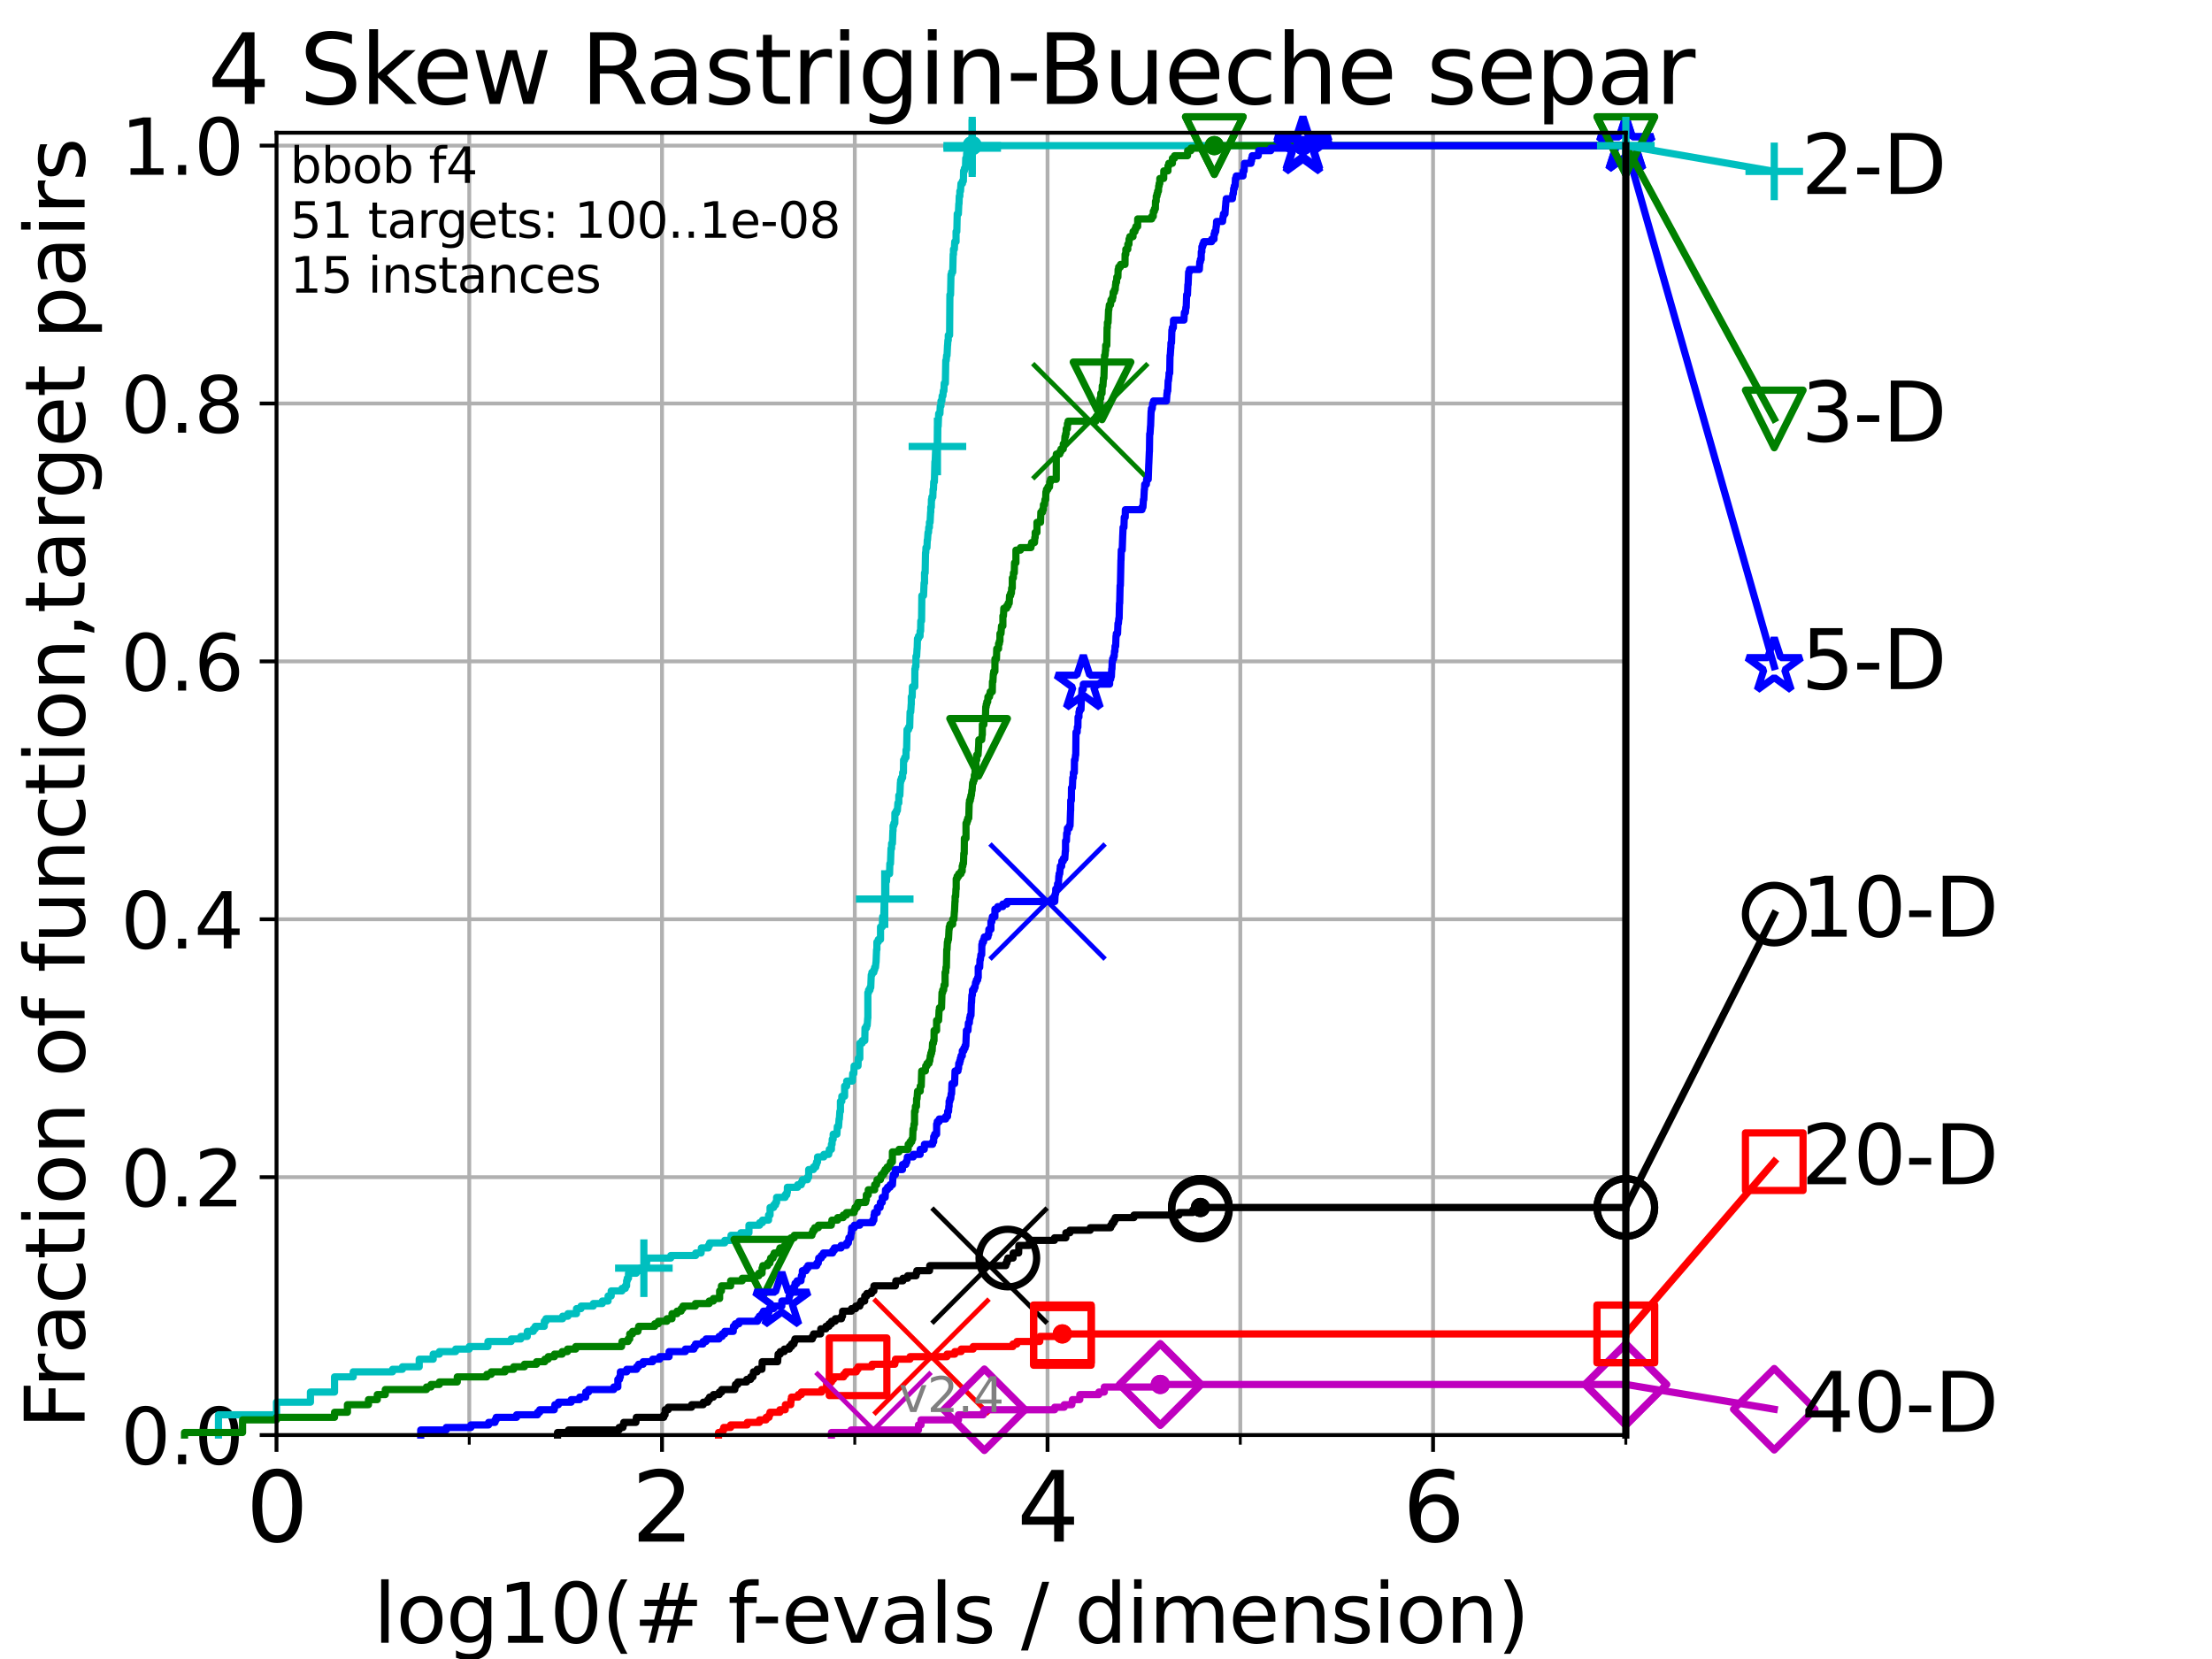 <?xml version="1.0" encoding="utf-8" standalone="no"?>
<!DOCTYPE svg PUBLIC "-//W3C//DTD SVG 1.1//EN"
  "http://www.w3.org/Graphics/SVG/1.1/DTD/svg11.dtd">
<svg height="345.6pt" version="1.1" viewBox="0 0 460.8 345.6" width="460.8pt" xmlns="http://www.w3.org/2000/svg" xmlns:xlink="http://www.w3.org/1999/xlink">
 <defs>
  <style type="text/css">*{stroke-linecap:butt;stroke-linejoin:round;}</style>
 </defs>
 <g id="figure_1">
  <g id="patch_1">
   <path d="M 0 345.6 
L 460.8 345.6 
L 460.8 0 
L 0 0 
z
" style="fill:#ffffff;"/>
  </g>
  <g id="axes_1">
   <g id="patch_2">
    <path d="M 57.6 298.944 
L 338.688 298.944 
L 338.688 27.648 
L 57.6 27.648 
z
" style="fill:#ffffff;"/>
   </g>
   <g id="matplotlib.axis_1">
    <g id="xtick_1">
     <g id="line2d_1">
      <path clip-path="url(#p04cf0ddb62)" d="M 57.6 298.944 
L 57.6 27.648 
" style="fill:none;stroke:#b0b0b0;stroke-linecap:square;stroke-width:0.8;"/>
     </g>
     <g id="line2d_2">
      <defs>
       <path d="M 0 0 
L 0 3.5 
" id="m50c3a78c11" style="stroke:#000000;stroke-width:0.8;"/>
      </defs>
      <g>
       <use style="stroke:#000000;stroke-width:0.8;" x="57.6" xlink:href="#m50c3a78c11" y="298.944"/>
      </g>
     </g>
     <g id="text_1">
      <!-- 0 -->
      <g transform="translate(51.237 321.141)scale(0.2 -0.2)">
       <defs>
        <path d="M 2034 4250 
Q 1547 4250 1301 3770 
Q 1056 3291 1056 2328 
Q 1056 1369 1301 889 
Q 1547 409 2034 409 
Q 2525 409 2770 889 
Q 3016 1369 3016 2328 
Q 3016 3291 2770 3770 
Q 2525 4250 2034 4250 
z
M 2034 4750 
Q 2819 4750 3233 4129 
Q 3647 3509 3647 2328 
Q 3647 1150 3233 529 
Q 2819 -91 2034 -91 
Q 1250 -91 836 529 
Q 422 1150 422 2328 
Q 422 3509 836 4129 
Q 1250 4750 2034 4750 
z
" id="DejaVuSans-30" transform="scale(0.016)"/>
       </defs>
       <use xlink:href="#DejaVuSans-30"/>
      </g>
     </g>
    </g>
    <g id="xtick_2">
     <g id="line2d_3">
      <path clip-path="url(#p04cf0ddb62)" d="M 137.911 298.944 
L 137.911 27.648 
" style="fill:none;stroke:#b0b0b0;stroke-linecap:square;stroke-width:0.8;"/>
     </g>
     <g id="line2d_4">
      <g>
       <use style="stroke:#000000;stroke-width:0.8;" x="137.911" xlink:href="#m50c3a78c11" y="298.944"/>
      </g>
     </g>
     <g id="text_2">
      <!-- 2 -->
      <g transform="translate(131.548 321.141)scale(0.2 -0.2)">
       <defs>
        <path d="M 1228 531 
L 3431 531 
L 3431 0 
L 469 0 
L 469 531 
Q 828 903 1448 1529 
Q 2069 2156 2228 2338 
Q 2531 2678 2651 2914 
Q 2772 3150 2772 3378 
Q 2772 3750 2511 3984 
Q 2250 4219 1831 4219 
Q 1534 4219 1204 4116 
Q 875 4013 500 3803 
L 500 4441 
Q 881 4594 1212 4672 
Q 1544 4750 1819 4750 
Q 2544 4750 2975 4387 
Q 3406 4025 3406 3419 
Q 3406 3131 3298 2873 
Q 3191 2616 2906 2266 
Q 2828 2175 2409 1742 
Q 1991 1309 1228 531 
z
" id="DejaVuSans-32" transform="scale(0.016)"/>
       </defs>
       <use xlink:href="#DejaVuSans-32"/>
      </g>
     </g>
    </g>
    <g id="xtick_3">
     <g id="line2d_5">
      <path clip-path="url(#p04cf0ddb62)" d="M 218.222 298.944 
L 218.222 27.648 
" style="fill:none;stroke:#b0b0b0;stroke-linecap:square;stroke-width:0.8;"/>
     </g>
     <g id="line2d_6">
      <g>
       <use style="stroke:#000000;stroke-width:0.8;" x="218.222" xlink:href="#m50c3a78c11" y="298.944"/>
      </g>
     </g>
     <g id="text_3">
      <!-- 4 -->
      <g transform="translate(211.859 321.141)scale(0.2 -0.2)">
       <defs>
        <path d="M 2419 4116 
L 825 1625 
L 2419 1625 
L 2419 4116 
z
M 2253 4666 
L 3047 4666 
L 3047 1625 
L 3713 1625 
L 3713 1100 
L 3047 1100 
L 3047 0 
L 2419 0 
L 2419 1100 
L 313 1100 
L 313 1709 
L 2253 4666 
z
" id="DejaVuSans-34" transform="scale(0.016)"/>
       </defs>
       <use xlink:href="#DejaVuSans-34"/>
      </g>
     </g>
    </g>
    <g id="xtick_4">
     <g id="line2d_7">
      <path clip-path="url(#p04cf0ddb62)" d="M 298.533 298.944 
L 298.533 27.648 
" style="fill:none;stroke:#b0b0b0;stroke-linecap:square;stroke-width:0.8;"/>
     </g>
     <g id="line2d_8">
      <g>
       <use style="stroke:#000000;stroke-width:0.8;" x="298.533" xlink:href="#m50c3a78c11" y="298.944"/>
      </g>
     </g>
     <g id="text_4">
      <!-- 6 -->
      <g transform="translate(292.17 321.141)scale(0.2 -0.2)">
       <defs>
        <path d="M 2113 2584 
Q 1688 2584 1439 2293 
Q 1191 2003 1191 1497 
Q 1191 994 1439 701 
Q 1688 409 2113 409 
Q 2538 409 2786 701 
Q 3034 994 3034 1497 
Q 3034 2003 2786 2293 
Q 2538 2584 2113 2584 
z
M 3366 4563 
L 3366 3988 
Q 3128 4100 2886 4159 
Q 2644 4219 2406 4219 
Q 1781 4219 1451 3797 
Q 1122 3375 1075 2522 
Q 1259 2794 1537 2939 
Q 1816 3084 2150 3084 
Q 2853 3084 3261 2657 
Q 3669 2231 3669 1497 
Q 3669 778 3244 343 
Q 2819 -91 2113 -91 
Q 1303 -91 875 529 
Q 447 1150 447 2328 
Q 447 3434 972 4092 
Q 1497 4750 2381 4750 
Q 2619 4750 2861 4703 
Q 3103 4656 3366 4563 
z
" id="DejaVuSans-36" transform="scale(0.016)"/>
       </defs>
       <use xlink:href="#DejaVuSans-36"/>
      </g>
     </g>
    </g>
    <g id="xtick_5">
     <g id="line2d_9">
      <path clip-path="url(#p04cf0ddb62)" d="M 97.755 298.944 
L 97.755 27.648 
" style="fill:none;stroke:#b0b0b0;stroke-linecap:square;stroke-width:0.8;"/>
     </g>
     <g id="line2d_10">
      <defs>
       <path d="M 0 0 
L 0 2 
" id="me74d70ba22" style="stroke:#000000;stroke-width:0.6;"/>
      </defs>
      <g>
       <use style="stroke:#000000;stroke-width:0.6;" x="97.755" xlink:href="#me74d70ba22" y="298.944"/>
      </g>
     </g>
    </g>
    <g id="xtick_6">
     <g id="line2d_11">
      <path clip-path="url(#p04cf0ddb62)" d="M 178.066 298.944 
L 178.066 27.648 
" style="fill:none;stroke:#b0b0b0;stroke-linecap:square;stroke-width:0.8;"/>
     </g>
     <g id="line2d_12">
      <g>
       <use style="stroke:#000000;stroke-width:0.6;" x="178.066" xlink:href="#me74d70ba22" y="298.944"/>
      </g>
     </g>
    </g>
    <g id="xtick_7">
     <g id="line2d_13">
      <path clip-path="url(#p04cf0ddb62)" d="M 258.377 298.944 
L 258.377 27.648 
" style="fill:none;stroke:#b0b0b0;stroke-linecap:square;stroke-width:0.8;"/>
     </g>
     <g id="line2d_14">
      <g>
       <use style="stroke:#000000;stroke-width:0.6;" x="258.377" xlink:href="#me74d70ba22" y="298.944"/>
      </g>
     </g>
    </g>
    <g id="xtick_8">
     <g id="line2d_15">
      <path clip-path="url(#p04cf0ddb62)" d="M 338.688 298.944 
L 338.688 27.648 
" style="fill:none;stroke:#b0b0b0;stroke-linecap:square;stroke-width:0.8;"/>
     </g>
     <g id="line2d_16">
      <g>
       <use style="stroke:#000000;stroke-width:0.6;" x="338.688" xlink:href="#me74d70ba22" y="298.944"/>
      </g>
     </g>
    </g>
    <g id="text_5">
     <!-- log10(# f-evals / dimension) -->
     <g transform="translate(77.764 342.218)scale(0.17 -0.17)">
      <defs>
       <path d="M 603 4863 
L 1178 4863 
L 1178 0 
L 603 0 
L 603 4863 
z
" id="DejaVuSans-6c" transform="scale(0.016)"/>
       <path d="M 1959 3097 
Q 1497 3097 1228 2736 
Q 959 2375 959 1747 
Q 959 1119 1226 758 
Q 1494 397 1959 397 
Q 2419 397 2687 759 
Q 2956 1122 2956 1747 
Q 2956 2369 2687 2733 
Q 2419 3097 1959 3097 
z
M 1959 3584 
Q 2709 3584 3137 3096 
Q 3566 2609 3566 1747 
Q 3566 888 3137 398 
Q 2709 -91 1959 -91 
Q 1206 -91 779 398 
Q 353 888 353 1747 
Q 353 2609 779 3096 
Q 1206 3584 1959 3584 
z
" id="DejaVuSans-6f" transform="scale(0.016)"/>
       <path d="M 2906 1791 
Q 2906 2416 2648 2759 
Q 2391 3103 1925 3103 
Q 1463 3103 1205 2759 
Q 947 2416 947 1791 
Q 947 1169 1205 825 
Q 1463 481 1925 481 
Q 2391 481 2648 825 
Q 2906 1169 2906 1791 
z
M 3481 434 
Q 3481 -459 3084 -895 
Q 2688 -1331 1869 -1331 
Q 1566 -1331 1297 -1286 
Q 1028 -1241 775 -1147 
L 775 -588 
Q 1028 -725 1275 -790 
Q 1522 -856 1778 -856 
Q 2344 -856 2625 -561 
Q 2906 -266 2906 331 
L 2906 616 
Q 2728 306 2450 153 
Q 2172 0 1784 0 
Q 1141 0 747 490 
Q 353 981 353 1791 
Q 353 2603 747 3093 
Q 1141 3584 1784 3584 
Q 2172 3584 2450 3431 
Q 2728 3278 2906 2969 
L 2906 3500 
L 3481 3500 
L 3481 434 
z
" id="DejaVuSans-67" transform="scale(0.016)"/>
       <path d="M 794 531 
L 1825 531 
L 1825 4091 
L 703 3866 
L 703 4441 
L 1819 4666 
L 2450 4666 
L 2450 531 
L 3481 531 
L 3481 0 
L 794 0 
L 794 531 
z
" id="DejaVuSans-31" transform="scale(0.016)"/>
       <path d="M 1984 4856 
Q 1566 4138 1362 3434 
Q 1159 2731 1159 2009 
Q 1159 1288 1364 580 
Q 1569 -128 1984 -844 
L 1484 -844 
Q 1016 -109 783 600 
Q 550 1309 550 2009 
Q 550 2706 781 3412 
Q 1013 4119 1484 4856 
L 1984 4856 
z
" id="DejaVuSans-28" transform="scale(0.016)"/>
       <path d="M 3272 2816 
L 2363 2816 
L 2100 1772 
L 3016 1772 
L 3272 2816 
z
M 2803 4594 
L 2478 3297 
L 3391 3297 
L 3719 4594 
L 4219 4594 
L 3897 3297 
L 4872 3297 
L 4872 2816 
L 3775 2816 
L 3519 1772 
L 4513 1772 
L 4513 1294 
L 3397 1294 
L 3072 0 
L 2572 0 
L 2894 1294 
L 1978 1294 
L 1656 0 
L 1153 0 
L 1478 1294 
L 494 1294 
L 494 1772 
L 1594 1772 
L 1856 2816 
L 850 2816 
L 850 3297 
L 1978 3297 
L 2297 4594 
L 2803 4594 
z
" id="DejaVuSans-23" transform="scale(0.016)"/>
       <path id="DejaVuSans-20" transform="scale(0.016)"/>
       <path d="M 2375 4863 
L 2375 4384 
L 1825 4384 
Q 1516 4384 1395 4259 
Q 1275 4134 1275 3809 
L 1275 3500 
L 2222 3500 
L 2222 3053 
L 1275 3053 
L 1275 0 
L 697 0 
L 697 3053 
L 147 3053 
L 147 3500 
L 697 3500 
L 697 3744 
Q 697 4328 969 4595 
Q 1241 4863 1831 4863 
L 2375 4863 
z
" id="DejaVuSans-66" transform="scale(0.016)"/>
       <path d="M 313 2009 
L 1997 2009 
L 1997 1497 
L 313 1497 
L 313 2009 
z
" id="DejaVuSans-2d" transform="scale(0.016)"/>
       <path d="M 3597 1894 
L 3597 1613 
L 953 1613 
Q 991 1019 1311 708 
Q 1631 397 2203 397 
Q 2534 397 2845 478 
Q 3156 559 3463 722 
L 3463 178 
Q 3153 47 2828 -22 
Q 2503 -91 2169 -91 
Q 1331 -91 842 396 
Q 353 884 353 1716 
Q 353 2575 817 3079 
Q 1281 3584 2069 3584 
Q 2775 3584 3186 3129 
Q 3597 2675 3597 1894 
z
M 3022 2063 
Q 3016 2534 2758 2815 
Q 2500 3097 2075 3097 
Q 1594 3097 1305 2825 
Q 1016 2553 972 2059 
L 3022 2063 
z
" id="DejaVuSans-65" transform="scale(0.016)"/>
       <path d="M 191 3500 
L 800 3500 
L 1894 563 
L 2988 3500 
L 3597 3500 
L 2284 0 
L 1503 0 
L 191 3500 
z
" id="DejaVuSans-76" transform="scale(0.016)"/>
       <path d="M 2194 1759 
Q 1497 1759 1228 1600 
Q 959 1441 959 1056 
Q 959 750 1161 570 
Q 1363 391 1709 391 
Q 2188 391 2477 730 
Q 2766 1069 2766 1631 
L 2766 1759 
L 2194 1759 
z
M 3341 1997 
L 3341 0 
L 2766 0 
L 2766 531 
Q 2569 213 2275 61 
Q 1981 -91 1556 -91 
Q 1019 -91 701 211 
Q 384 513 384 1019 
Q 384 1609 779 1909 
Q 1175 2209 1959 2209 
L 2766 2209 
L 2766 2266 
Q 2766 2663 2505 2880 
Q 2244 3097 1772 3097 
Q 1472 3097 1187 3025 
Q 903 2953 641 2809 
L 641 3341 
Q 956 3463 1253 3523 
Q 1550 3584 1831 3584 
Q 2591 3584 2966 3190 
Q 3341 2797 3341 1997 
z
" id="DejaVuSans-61" transform="scale(0.016)"/>
       <path d="M 2834 3397 
L 2834 2853 
Q 2591 2978 2328 3040 
Q 2066 3103 1784 3103 
Q 1356 3103 1142 2972 
Q 928 2841 928 2578 
Q 928 2378 1081 2264 
Q 1234 2150 1697 2047 
L 1894 2003 
Q 2506 1872 2764 1633 
Q 3022 1394 3022 966 
Q 3022 478 2636 193 
Q 2250 -91 1575 -91 
Q 1294 -91 989 -36 
Q 684 19 347 128 
L 347 722 
Q 666 556 975 473 
Q 1284 391 1588 391 
Q 1994 391 2212 530 
Q 2431 669 2431 922 
Q 2431 1156 2273 1281 
Q 2116 1406 1581 1522 
L 1381 1569 
Q 847 1681 609 1914 
Q 372 2147 372 2553 
Q 372 3047 722 3315 
Q 1072 3584 1716 3584 
Q 2034 3584 2315 3537 
Q 2597 3491 2834 3397 
z
" id="DejaVuSans-73" transform="scale(0.016)"/>
       <path d="M 1625 4666 
L 2156 4666 
L 531 -594 
L 0 -594 
L 1625 4666 
z
" id="DejaVuSans-2f" transform="scale(0.016)"/>
       <path d="M 2906 2969 
L 2906 4863 
L 3481 4863 
L 3481 0 
L 2906 0 
L 2906 525 
Q 2725 213 2448 61 
Q 2172 -91 1784 -91 
Q 1150 -91 751 415 
Q 353 922 353 1747 
Q 353 2572 751 3078 
Q 1150 3584 1784 3584 
Q 2172 3584 2448 3432 
Q 2725 3281 2906 2969 
z
M 947 1747 
Q 947 1113 1208 752 
Q 1469 391 1925 391 
Q 2381 391 2643 752 
Q 2906 1113 2906 1747 
Q 2906 2381 2643 2742 
Q 2381 3103 1925 3103 
Q 1469 3103 1208 2742 
Q 947 2381 947 1747 
z
" id="DejaVuSans-64" transform="scale(0.016)"/>
       <path d="M 603 3500 
L 1178 3500 
L 1178 0 
L 603 0 
L 603 3500 
z
M 603 4863 
L 1178 4863 
L 1178 4134 
L 603 4134 
L 603 4863 
z
" id="DejaVuSans-69" transform="scale(0.016)"/>
       <path d="M 3328 2828 
Q 3544 3216 3844 3400 
Q 4144 3584 4550 3584 
Q 5097 3584 5394 3201 
Q 5691 2819 5691 2113 
L 5691 0 
L 5113 0 
L 5113 2094 
Q 5113 2597 4934 2840 
Q 4756 3084 4391 3084 
Q 3944 3084 3684 2787 
Q 3425 2491 3425 1978 
L 3425 0 
L 2847 0 
L 2847 2094 
Q 2847 2600 2669 2842 
Q 2491 3084 2119 3084 
Q 1678 3084 1418 2786 
Q 1159 2488 1159 1978 
L 1159 0 
L 581 0 
L 581 3500 
L 1159 3500 
L 1159 2956 
Q 1356 3278 1631 3431 
Q 1906 3584 2284 3584 
Q 2666 3584 2933 3390 
Q 3200 3197 3328 2828 
z
" id="DejaVuSans-6d" transform="scale(0.016)"/>
       <path d="M 3513 2113 
L 3513 0 
L 2938 0 
L 2938 2094 
Q 2938 2591 2744 2837 
Q 2550 3084 2163 3084 
Q 1697 3084 1428 2787 
Q 1159 2491 1159 1978 
L 1159 0 
L 581 0 
L 581 3500 
L 1159 3500 
L 1159 2956 
Q 1366 3272 1645 3428 
Q 1925 3584 2291 3584 
Q 2894 3584 3203 3211 
Q 3513 2838 3513 2113 
z
" id="DejaVuSans-6e" transform="scale(0.016)"/>
       <path d="M 513 4856 
L 1013 4856 
Q 1481 4119 1714 3412 
Q 1947 2706 1947 2009 
Q 1947 1309 1714 600 
Q 1481 -109 1013 -844 
L 513 -844 
Q 928 -128 1133 580 
Q 1338 1288 1338 2009 
Q 1338 2731 1133 3434 
Q 928 4138 513 4856 
z
" id="DejaVuSans-29" transform="scale(0.016)"/>
      </defs>
      <use xlink:href="#DejaVuSans-6c"/>
      <use x="27.783" xlink:href="#DejaVuSans-6f"/>
      <use x="88.965" xlink:href="#DejaVuSans-67"/>
      <use x="152.441" xlink:href="#DejaVuSans-31"/>
      <use x="216.064" xlink:href="#DejaVuSans-30"/>
      <use x="279.688" xlink:href="#DejaVuSans-28"/>
      <use x="318.701" xlink:href="#DejaVuSans-23"/>
      <use x="402.49" xlink:href="#DejaVuSans-20"/>
      <use x="434.277" xlink:href="#DejaVuSans-66"/>
      <use x="463.982" xlink:href="#DejaVuSans-2d"/>
      <use x="500.066" xlink:href="#DejaVuSans-65"/>
      <use x="561.59" xlink:href="#DejaVuSans-76"/>
      <use x="620.77" xlink:href="#DejaVuSans-61"/>
      <use x="682.049" xlink:href="#DejaVuSans-6c"/>
      <use x="709.832" xlink:href="#DejaVuSans-73"/>
      <use x="761.932" xlink:href="#DejaVuSans-20"/>
      <use x="793.719" xlink:href="#DejaVuSans-2f"/>
      <use x="827.41" xlink:href="#DejaVuSans-20"/>
      <use x="859.197" xlink:href="#DejaVuSans-64"/>
      <use x="922.674" xlink:href="#DejaVuSans-69"/>
      <use x="950.457" xlink:href="#DejaVuSans-6d"/>
      <use x="1047.869" xlink:href="#DejaVuSans-65"/>
      <use x="1109.393" xlink:href="#DejaVuSans-6e"/>
      <use x="1172.771" xlink:href="#DejaVuSans-73"/>
      <use x="1224.871" xlink:href="#DejaVuSans-69"/>
      <use x="1252.654" xlink:href="#DejaVuSans-6f"/>
      <use x="1313.836" xlink:href="#DejaVuSans-6e"/>
      <use x="1377.215" xlink:href="#DejaVuSans-29"/>
     </g>
    </g>
   </g>
   <g id="matplotlib.axis_2">
    <g id="ytick_1">
     <g id="line2d_17">
      <path clip-path="url(#p04cf0ddb62)" d="M 57.6 298.944 
L 338.688 298.944 
" style="fill:none;stroke:#b0b0b0;stroke-linecap:square;stroke-width:0.8;"/>
     </g>
     <g id="line2d_18">
      <defs>
       <path d="M 0 0 
L -3.5 0 
" id="m9e4eeebdbc" style="stroke:#000000;stroke-width:0.8;"/>
      </defs>
      <g>
       <use style="stroke:#000000;stroke-width:0.8;" x="57.6" xlink:href="#m9e4eeebdbc" y="298.944"/>
      </g>
     </g>
     <g id="text_6">
      <!-- 0.0 -->
      <g transform="translate(25.155 305.023)scale(0.16 -0.16)">
       <defs>
        <path d="M 684 794 
L 1344 794 
L 1344 0 
L 684 0 
L 684 794 
z
" id="DejaVuSans-2e" transform="scale(0.016)"/>
       </defs>
       <use xlink:href="#DejaVuSans-30"/>
       <use x="63.623" xlink:href="#DejaVuSans-2e"/>
       <use x="95.41" xlink:href="#DejaVuSans-30"/>
      </g>
     </g>
    </g>
    <g id="ytick_2">
     <g id="line2d_19">
      <path clip-path="url(#p04cf0ddb62)" d="M 57.6 245.222 
L 338.688 245.222 
" style="fill:none;stroke:#b0b0b0;stroke-linecap:square;stroke-width:0.8;"/>
     </g>
     <g id="line2d_20">
      <g>
       <use style="stroke:#000000;stroke-width:0.8;" x="57.6" xlink:href="#m9e4eeebdbc" y="245.222"/>
      </g>
     </g>
     <g id="text_7">
      <!-- 0.2 -->
      <g transform="translate(25.155 251.301)scale(0.16 -0.16)">
       <use xlink:href="#DejaVuSans-30"/>
       <use x="63.623" xlink:href="#DejaVuSans-2e"/>
       <use x="95.41" xlink:href="#DejaVuSans-32"/>
      </g>
     </g>
    </g>
    <g id="ytick_3">
     <g id="line2d_21">
      <path clip-path="url(#p04cf0ddb62)" d="M 57.6 191.5 
L 338.688 191.5 
" style="fill:none;stroke:#b0b0b0;stroke-linecap:square;stroke-width:0.8;"/>
     </g>
     <g id="line2d_22">
      <g>
       <use style="stroke:#000000;stroke-width:0.8;" x="57.6" xlink:href="#m9e4eeebdbc" y="191.5"/>
      </g>
     </g>
     <g id="text_8">
      <!-- 0.4 -->
      <g transform="translate(25.155 197.579)scale(0.16 -0.16)">
       <use xlink:href="#DejaVuSans-30"/>
       <use x="63.623" xlink:href="#DejaVuSans-2e"/>
       <use x="95.41" xlink:href="#DejaVuSans-34"/>
      </g>
     </g>
    </g>
    <g id="ytick_4">
     <g id="line2d_23">
      <path clip-path="url(#p04cf0ddb62)" d="M 57.6 137.778 
L 338.688 137.778 
" style="fill:none;stroke:#b0b0b0;stroke-linecap:square;stroke-width:0.8;"/>
     </g>
     <g id="line2d_24">
      <g>
       <use style="stroke:#000000;stroke-width:0.8;" x="57.6" xlink:href="#m9e4eeebdbc" y="137.778"/>
      </g>
     </g>
     <g id="text_9">
      <!-- 0.6 -->
      <g transform="translate(25.155 143.857)scale(0.16 -0.16)">
       <use xlink:href="#DejaVuSans-30"/>
       <use x="63.623" xlink:href="#DejaVuSans-2e"/>
       <use x="95.41" xlink:href="#DejaVuSans-36"/>
      </g>
     </g>
    </g>
    <g id="ytick_5">
     <g id="line2d_25">
      <path clip-path="url(#p04cf0ddb62)" d="M 57.6 84.056 
L 338.688 84.056 
" style="fill:none;stroke:#b0b0b0;stroke-linecap:square;stroke-width:0.8;"/>
     </g>
     <g id="line2d_26">
      <g>
       <use style="stroke:#000000;stroke-width:0.8;" x="57.6" xlink:href="#m9e4eeebdbc" y="84.056"/>
      </g>
     </g>
     <g id="text_10">
      <!-- 0.8 -->
      <g transform="translate(25.155 90.135)scale(0.16 -0.16)">
       <defs>
        <path d="M 2034 2216 
Q 1584 2216 1326 1975 
Q 1069 1734 1069 1313 
Q 1069 891 1326 650 
Q 1584 409 2034 409 
Q 2484 409 2743 651 
Q 3003 894 3003 1313 
Q 3003 1734 2745 1975 
Q 2488 2216 2034 2216 
z
M 1403 2484 
Q 997 2584 770 2862 
Q 544 3141 544 3541 
Q 544 4100 942 4425 
Q 1341 4750 2034 4750 
Q 2731 4750 3128 4425 
Q 3525 4100 3525 3541 
Q 3525 3141 3298 2862 
Q 3072 2584 2669 2484 
Q 3125 2378 3379 2068 
Q 3634 1759 3634 1313 
Q 3634 634 3220 271 
Q 2806 -91 2034 -91 
Q 1263 -91 848 271 
Q 434 634 434 1313 
Q 434 1759 690 2068 
Q 947 2378 1403 2484 
z
M 1172 3481 
Q 1172 3119 1398 2916 
Q 1625 2713 2034 2713 
Q 2441 2713 2670 2916 
Q 2900 3119 2900 3481 
Q 2900 3844 2670 4047 
Q 2441 4250 2034 4250 
Q 1625 4250 1398 4047 
Q 1172 3844 1172 3481 
z
" id="DejaVuSans-38" transform="scale(0.016)"/>
       </defs>
       <use xlink:href="#DejaVuSans-30"/>
       <use x="63.623" xlink:href="#DejaVuSans-2e"/>
       <use x="95.41" xlink:href="#DejaVuSans-38"/>
      </g>
     </g>
    </g>
    <g id="ytick_6">
     <g id="line2d_27">
      <path clip-path="url(#p04cf0ddb62)" d="M 57.6 30.334 
L 338.688 30.334 
" style="fill:none;stroke:#b0b0b0;stroke-linecap:square;stroke-width:0.8;"/>
     </g>
     <g id="line2d_28">
      <g>
       <use style="stroke:#000000;stroke-width:0.8;" x="57.6" xlink:href="#m9e4eeebdbc" y="30.334"/>
      </g>
     </g>
     <g id="text_11">
      <!-- 1.0 -->
      <g transform="translate(25.155 36.413)scale(0.16 -0.16)">
       <use xlink:href="#DejaVuSans-31"/>
       <use x="63.623" xlink:href="#DejaVuSans-2e"/>
       <use x="95.41" xlink:href="#DejaVuSans-30"/>
      </g>
     </g>
    </g>
    <g id="text_12">
     <!-- Fraction of function,target pairs -->
     <g transform="translate(17.62 297.681)rotate(-90)scale(0.17 -0.17)">
      <defs>
       <path d="M 628 4666 
L 3309 4666 
L 3309 4134 
L 1259 4134 
L 1259 2759 
L 3109 2759 
L 3109 2228 
L 1259 2228 
L 1259 0 
L 628 0 
L 628 4666 
z
" id="DejaVuSans-46" transform="scale(0.016)"/>
       <path d="M 2631 2963 
Q 2534 3019 2420 3045 
Q 2306 3072 2169 3072 
Q 1681 3072 1420 2755 
Q 1159 2438 1159 1844 
L 1159 0 
L 581 0 
L 581 3500 
L 1159 3500 
L 1159 2956 
Q 1341 3275 1631 3429 
Q 1922 3584 2338 3584 
Q 2397 3584 2469 3576 
Q 2541 3569 2628 3553 
L 2631 2963 
z
" id="DejaVuSans-72" transform="scale(0.016)"/>
       <path d="M 3122 3366 
L 3122 2828 
Q 2878 2963 2633 3030 
Q 2388 3097 2138 3097 
Q 1578 3097 1268 2742 
Q 959 2388 959 1747 
Q 959 1106 1268 751 
Q 1578 397 2138 397 
Q 2388 397 2633 464 
Q 2878 531 3122 666 
L 3122 134 
Q 2881 22 2623 -34 
Q 2366 -91 2075 -91 
Q 1284 -91 818 406 
Q 353 903 353 1747 
Q 353 2603 823 3093 
Q 1294 3584 2113 3584 
Q 2378 3584 2631 3529 
Q 2884 3475 3122 3366 
z
" id="DejaVuSans-63" transform="scale(0.016)"/>
       <path d="M 1172 4494 
L 1172 3500 
L 2356 3500 
L 2356 3053 
L 1172 3053 
L 1172 1153 
Q 1172 725 1289 603 
Q 1406 481 1766 481 
L 2356 481 
L 2356 0 
L 1766 0 
Q 1100 0 847 248 
Q 594 497 594 1153 
L 594 3053 
L 172 3053 
L 172 3500 
L 594 3500 
L 594 4494 
L 1172 4494 
z
" id="DejaVuSans-74" transform="scale(0.016)"/>
       <path d="M 544 1381 
L 544 3500 
L 1119 3500 
L 1119 1403 
Q 1119 906 1312 657 
Q 1506 409 1894 409 
Q 2359 409 2629 706 
Q 2900 1003 2900 1516 
L 2900 3500 
L 3475 3500 
L 3475 0 
L 2900 0 
L 2900 538 
Q 2691 219 2414 64 
Q 2138 -91 1772 -91 
Q 1169 -91 856 284 
Q 544 659 544 1381 
z
M 1991 3584 
L 1991 3584 
z
" id="DejaVuSans-75" transform="scale(0.016)"/>
       <path d="M 750 794 
L 1409 794 
L 1409 256 
L 897 -744 
L 494 -744 
L 750 256 
L 750 794 
z
" id="DejaVuSans-2c" transform="scale(0.016)"/>
       <path d="M 1159 525 
L 1159 -1331 
L 581 -1331 
L 581 3500 
L 1159 3500 
L 1159 2969 
Q 1341 3281 1617 3432 
Q 1894 3584 2278 3584 
Q 2916 3584 3314 3078 
Q 3713 2572 3713 1747 
Q 3713 922 3314 415 
Q 2916 -91 2278 -91 
Q 1894 -91 1617 61 
Q 1341 213 1159 525 
z
M 3116 1747 
Q 3116 2381 2855 2742 
Q 2594 3103 2138 3103 
Q 1681 3103 1420 2742 
Q 1159 2381 1159 1747 
Q 1159 1113 1420 752 
Q 1681 391 2138 391 
Q 2594 391 2855 752 
Q 3116 1113 3116 1747 
z
" id="DejaVuSans-70" transform="scale(0.016)"/>
      </defs>
      <use xlink:href="#DejaVuSans-46"/>
      <use x="50.27" xlink:href="#DejaVuSans-72"/>
      <use x="91.383" xlink:href="#DejaVuSans-61"/>
      <use x="152.662" xlink:href="#DejaVuSans-63"/>
      <use x="207.643" xlink:href="#DejaVuSans-74"/>
      <use x="246.852" xlink:href="#DejaVuSans-69"/>
      <use x="274.635" xlink:href="#DejaVuSans-6f"/>
      <use x="335.816" xlink:href="#DejaVuSans-6e"/>
      <use x="399.195" xlink:href="#DejaVuSans-20"/>
      <use x="430.982" xlink:href="#DejaVuSans-6f"/>
      <use x="492.164" xlink:href="#DejaVuSans-66"/>
      <use x="527.369" xlink:href="#DejaVuSans-20"/>
      <use x="559.156" xlink:href="#DejaVuSans-66"/>
      <use x="594.361" xlink:href="#DejaVuSans-75"/>
      <use x="657.74" xlink:href="#DejaVuSans-6e"/>
      <use x="721.119" xlink:href="#DejaVuSans-63"/>
      <use x="776.1" xlink:href="#DejaVuSans-74"/>
      <use x="815.309" xlink:href="#DejaVuSans-69"/>
      <use x="843.092" xlink:href="#DejaVuSans-6f"/>
      <use x="904.273" xlink:href="#DejaVuSans-6e"/>
      <use x="967.652" xlink:href="#DejaVuSans-2c"/>
      <use x="999.439" xlink:href="#DejaVuSans-74"/>
      <use x="1038.648" xlink:href="#DejaVuSans-61"/>
      <use x="1099.928" xlink:href="#DejaVuSans-72"/>
      <use x="1139.291" xlink:href="#DejaVuSans-67"/>
      <use x="1202.768" xlink:href="#DejaVuSans-65"/>
      <use x="1264.291" xlink:href="#DejaVuSans-74"/>
      <use x="1303.5" xlink:href="#DejaVuSans-20"/>
      <use x="1335.287" xlink:href="#DejaVuSans-70"/>
      <use x="1398.764" xlink:href="#DejaVuSans-61"/>
      <use x="1460.043" xlink:href="#DejaVuSans-69"/>
      <use x="1487.826" xlink:href="#DejaVuSans-72"/>
      <use x="1528.939" xlink:href="#DejaVuSans-73"/>
     </g>
    </g>
   </g>
   <g id="line2d_29">
    <defs>
     <path d="M 0 1.5 
C 0.398 1.5 0.779 1.342 1.061 1.061 
C 1.342 0.779 1.5 0.398 1.5 0 
C 1.5 -0.398 1.342 -0.779 1.061 -1.061 
C 0.779 -1.342 0.398 -1.5 0 -1.5 
C -0.398 -1.5 -0.779 -1.342 -1.061 -1.061 
C -1.342 -0.779 -1.5 -0.398 -1.5 0 
C -1.5 0.398 -1.342 0.779 -1.061 1.061 
C -0.779 1.342 -0.398 1.5 0 1.5 
z
" id="m6f4ddc55eb" style="stroke:#00bfbf;"/>
    </defs>
    <g>
     <use style="fill:#00bfbf;stroke:#00bfbf;" x="202.526" xlink:href="#m6f4ddc55eb" y="30.334"/>
     <use style="fill:#00bfbf;stroke:#00bfbf;" x="202.526" xlink:href="#m6f4ddc55eb" y="30.334"/>
    </g>
   </g>
   <g id="line2d_30">
    <path d="M 45.512 298.944 
L 45.512 294.731 
L 57.6 294.731 
L 57.6 292.097 
L 64.671 292.097 
L 64.671 289.99 
L 69.688 289.99 
L 69.688 286.83 
L 73.579 286.83 
L 73.579 285.777 
L 81.776 285.777 
L 81.776 285.25 
L 83.83 285.25 
L 83.83 284.723 
L 87.33 284.723 
L 87.33 283.143 
L 90.243 283.143 
L 90.243 282.09 
L 91.535 282.09 
L 91.535 281.563 
L 94.921 281.563 
L 94.921 281.037 
L 97.755 281.037 
L 97.755 280.51 
L 101.647 280.51 
L 101.647 279.457 
L 106.489 279.457 
L 106.489 278.93 
L 108.484 278.93 
L 108.484 278.403 
L 109.843 278.403 
L 109.843 277.35 
L 111.105 277.35 
L 111.105 276.823 
L 111.506 276.823 
L 111.506 276.296 
L 113.383 276.296 
L 113.383 275.243 
L 113.735 275.243 
L 113.735 274.716 
L 117.203 274.716 
L 117.203 274.19 
L 118.31 274.19 
L 118.31 273.663 
L 120.094 273.663 
L 120.094 272.61 
L 121.037 272.61 
L 121.037 272.083 
L 123.594 272.083 
L 123.594 271.556 
L 125.471 271.556 
L 125.471 271.03 
L 126.674 271.03 
L 126.674 269.976 
L 127.326 269.976 
L 127.326 268.923 
L 129.574 268.923 
L 129.574 268.396 
L 130.264 268.396 
L 130.264 267.87 
L 130.532 267.87 
L 130.532 266.816 
L 130.665 266.816 
L 130.665 266.289 
L 130.927 266.289 
L 130.927 265.236 
L 132.542 265.236 
L 132.542 264.709 
L 133.353 264.709 
L 133.353 264.183 
L 134.128 264.183 
L 134.128 263.656 
L 134.661 263.656 
L 134.766 262.076 
L 139.731 262.076 
L 139.731 261.549 
L 144.924 261.549 
L 144.924 261.023 
L 146.053 261.023 
L 146.107 259.969 
L 147.57 259.969 
L 147.57 259.443 
L 147.819 259.443 
L 147.819 258.916 
L 150.974 258.916 
L 150.974 258.389 
L 152.284 258.389 
L 152.284 257.336 
L 154.338 257.336 
L 154.338 256.809 
L 156.022 256.809 
L 156.022 255.229 
L 158.25 255.229 
L 158.25 254.702 
L 158.837 254.702 
L 158.837 254.176 
L 160.103 254.176 
L 160.103 253.122 
L 160.418 253.122 
L 160.418 251.542 
L 161.169 251.542 
L 161.169 251.016 
L 161.556 251.016 
L 161.556 250.489 
L 161.779 250.489 
L 161.779 249.436 
L 163.55 249.436 
L 163.55 248.909 
L 163.907 248.909 
L 163.907 248.382 
L 164.024 248.382 
L 164.024 247.329 
L 166.169 247.329 
L 166.169 246.802 
L 166.929 246.802 
L 166.929 246.275 
L 167.158 246.275 
L 167.158 245.749 
L 168.202 245.749 
L 168.202 245.222 
L 168.461 245.222 
L 168.461 243.642 
L 169.446 243.642 
L 169.446 243.115 
L 169.939 243.115 
L 169.939 242.589 
L 170.105 242.589 
L 170.105 242.062 
L 170.311 242.062 
L 170.311 241.009 
L 171.62 241.009 
L 171.62 240.482 
L 172.638 240.482 
L 172.638 239.955 
L 172.756 239.955 
L 172.756 239.428 
L 173.2 239.428 
L 173.2 238.375 
L 173.338 238.375 
L 173.372 237.322 
L 173.565 237.322 
L 173.565 236.268 
L 174.348 236.268 
L 174.424 234.688 
L 174.69 234.688 
L 174.796 233.108 
L 174.859 233.108 
L 174.953 231.528 
L 175.078 231.528 
L 175.078 229.421 
L 175.365 229.421 
L 175.365 228.368 
L 175.946 228.368 
L 175.946 226.261 
L 176.383 226.261 
L 176.383 225.208 
L 177.571 225.208 
L 177.634 223.628 
L 177.873 223.628 
L 177.926 222.048 
L 178.742 222.048 
L 178.792 220.468 
L 179.115 220.468 
L 179.115 217.308 
L 179.617 217.308 
L 179.617 216.781 
L 180.151 216.781 
L 180.198 214.148 
L 180.504 214.148 
L 180.504 213.621 
L 180.655 213.621 
L 180.76 212.041 
L 180.789 212.041 
L 180.789 206.774 
L 180.945 206.774 
L 180.945 206.247 
L 181.231 206.247 
L 181.231 205.721 
L 181.391 205.721 
L 181.498 203.087 
L 181.634 203.087 
L 181.634 202.56 
L 182.034 202.56 
L 182.034 202.034 
L 182.207 202.034 
L 182.207 201.507 
L 182.378 201.507 
L 182.48 200.454 
L 182.5 200.454 
L 182.608 197.82 
L 182.675 197.82 
L 182.675 196.24 
L 182.961 196.24 
L 182.961 195.714 
L 183.429 195.714 
L 183.429 193.08 
L 183.803 193.08 
L 183.865 190.973 
L 184.108 190.973 
L 184.194 187.813 
L 184.304 187.813 
L 184.304 187.287 
L 184.534 187.287 
L 184.534 183.6 
L 184.678 183.6 
L 184.749 182.02 
L 185.317 182.02 
L 185.368 179.913 
L 185.505 179.913 
L 185.613 176.753 
L 185.737 176.753 
L 185.737 175.699 
L 185.91 175.699 
L 185.999 173.066 
L 186.038 173.066 
L 186.038 172.013 
L 186.214 172.013 
L 186.214 171.486 
L 186.409 171.486 
L 186.426 169.379 
L 186.736 169.379 
L 186.736 168.853 
L 186.942 168.853 
L 187.046 167.272 
L 187.238 167.272 
L 187.238 165.692 
L 187.458 165.692 
L 187.565 163.059 
L 187.61 163.059 
L 187.61 162.532 
L 187.796 162.532 
L 187.796 162.006 
L 188.034 162.006 
L 188.034 160.952 
L 188.2 160.952 
L 188.229 158.319 
L 188.462 158.319 
L 188.462 157.792 
L 188.738 157.792 
L 188.743 156.212 
L 188.865 156.212 
L 188.954 151.999 
L 189.269 151.999 
L 189.269 151.472 
L 189.506 151.472 
L 189.587 148.312 
L 189.722 148.312 
L 189.815 146.732 
L 189.842 146.732 
L 189.842 145.152 
L 190.023 145.152 
L 190.076 143.045 
L 190.568 143.045 
L 190.585 139.358 
L 190.682 139.358 
L 190.682 138.831 
L 190.809 138.831 
L 190.809 136.725 
L 190.951 136.725 
L 191.038 135.145 
L 191.063 135.145 
L 191.129 133.038 
L 191.338 133.038 
L 191.338 132.511 
L 191.661 132.511 
L 191.669 131.458 
L 191.781 131.458 
L 191.816 129.351 
L 191.978 129.351 
L 192.037 124.084 
L 192.39 124.084 
L 192.5 121.451 
L 192.595 121.451 
L 192.595 119.344 
L 192.724 119.344 
L 192.803 115.131 
L 192.855 115.131 
L 192.896 114.077 
L 193.1 114.077 
L 193.166 112.497 
L 193.217 112.497 
L 193.327 110.917 
L 193.432 110.917 
L 193.479 109.864 
L 193.615 109.864 
L 193.615 108.81 
L 193.754 108.81 
L 193.86 106.704 
L 193.899 106.704 
L 193.899 105.65 
L 194.011 105.65 
L 194.035 104.07 
L 194.122 104.07 
L 194.122 103.543 
L 194.326 103.543 
L 194.377 101.963 
L 194.453 101.963 
L 194.514 100.383 
L 194.649 100.383 
L 194.757 96.17 
L 194.813 96.17 
L 194.917 93.536 
L 195.154 93.536 
L 195.154 93.01 
L 195.284 93.01 
L 195.368 88.796 
L 195.439 88.796 
L 195.542 86.163 
L 195.803 86.163 
L 195.872 84.583 
L 196.022 84.583 
L 196.022 83.529 
L 196.211 83.529 
L 196.269 82.476 
L 196.428 82.476 
L 196.507 81.423 
L 196.634 81.423 
L 196.697 79.843 
L 196.935 79.843 
L 197.021 75.102 
L 197.117 75.102 
L 197.196 74.049 
L 197.286 74.049 
L 197.387 71.942 
L 197.402 71.942 
L 197.465 70.889 
L 197.542 70.889 
L 197.542 69.836 
L 197.817 69.836 
L 197.881 61.409 
L 198.021 61.409 
L 198.104 57.195 
L 198.241 57.195 
L 198.241 56.668 
L 198.468 56.668 
L 198.562 52.982 
L 198.627 52.982 
L 198.627 51.928 
L 198.805 51.928 
L 198.887 50.348 
L 199.165 50.348 
L 199.165 48.241 
L 199.323 48.241 
L 199.408 44.555 
L 199.647 44.555 
L 199.738 42.448 
L 199.781 42.448 
L 199.831 40.868 
L 199.953 40.868 
L 199.953 39.814 
L 200.09 39.814 
L 200.19 38.234 
L 200.497 38.234 
L 200.497 37.708 
L 200.688 37.708 
L 200.731 35.601 
L 200.902 35.601 
L 200.902 35.074 
L 201.121 35.074 
L 201.184 32.968 
L 201.343 32.968 
L 201.378 31.914 
L 201.892 31.914 
L 201.941 30.861 
L 202.526 30.861 
L 202.526 30.334 
L 338.688 30.334 
L 338.688 30.334 
" style="fill:none;stroke:#00bfbf;stroke-linecap:square;stroke-width:1.5;"/>
   </g>
   <g id="line2d_31">
    <defs>
     <path d="M -6 0 
L 6 0 
M 0 6 
L 0 -6 
" id="ma493ec626a" style="stroke:#00bfbf;stroke-width:1.5;"/>
    </defs>
    <g>
     <use style="fill-opacity:0;stroke:#00bfbf;stroke-width:1.5;" x="134.128" xlink:href="#ma493ec626a" y="264.183"/>
     <use style="fill-opacity:0;stroke:#00bfbf;stroke-width:1.5;" x="184.304" xlink:href="#ma493ec626a" y="187.287"/>
     <use style="fill-opacity:0;stroke:#00bfbf;stroke-width:1.5;" x="195.284" xlink:href="#ma493ec626a" y="93.01"/>
     <use style="fill-opacity:0;stroke:#00bfbf;stroke-width:1.5;" x="202.526" xlink:href="#ma493ec626a" y="30.861"/>
     <use style="fill-opacity:0;stroke:#00bfbf;stroke-width:1.5;" x="202.526" xlink:href="#ma493ec626a" y="30.334"/>
     <use style="fill-opacity:0;stroke:#00bfbf;stroke-width:1.5;" x="338.688" xlink:href="#ma493ec626a" y="30.334"/>
    </g>
   </g>
   <g id="line2d_32">
    <path style="fill:none;stroke:#00bfbf;stroke-linecap:square;stroke-width:1.5;"/>
    <g/>
   </g>
   <g id="line2d_33">
    <defs>
     <path d="M 0 1.5 
C 0.398 1.5 0.779 1.342 1.061 1.061 
C 1.342 0.779 1.5 0.398 1.5 0 
C 1.5 -0.398 1.342 -0.779 1.061 -1.061 
C 0.779 -1.342 0.398 -1.5 0 -1.5 
C -0.398 -1.5 -0.779 -1.342 -1.061 -1.061 
C -1.342 -0.779 -1.5 -0.398 -1.5 0 
C -1.5 0.398 -1.342 0.779 -1.061 1.061 
C -0.779 1.342 -0.398 1.5 0 1.5 
z
" id="m3c8cbaebd1" style="stroke:#008000;"/>
    </defs>
    <g>
     <use style="fill:#008000;stroke:#008000;" x="252.965" xlink:href="#m3c8cbaebd1" y="30.334"/>
     <use style="fill:#008000;stroke:#008000;" x="252.965" xlink:href="#m3c8cbaebd1" y="30.334"/>
    </g>
   </g>
   <g id="line2d_34">
    <path d="M 38.441 298.944 
L 38.441 298.417 
L 50.529 298.417 
L 50.529 295.784 
L 57.6 295.784 
L 57.6 295.257 
L 69.688 295.257 
L 69.688 294.204 
L 72.376 294.204 
L 72.376 292.624 
L 76.759 292.624 
L 76.759 291.57 
L 78.596 291.57 
L 78.596 290.517 
L 80.259 290.517 
L 80.259 289.464 
L 88.847 289.464 
L 88.847 288.937 
L 89.79 288.937 
L 89.79 288.41 
L 91.535 288.41 
L 91.535 287.884 
L 95.26 287.884 
L 95.26 286.83 
L 101.413 286.83 
L 101.413 286.304 
L 102.331 286.304 
L 102.331 285.777 
L 105.21 285.777 
L 105.21 285.25 
L 107.009 285.25 
L 107.009 284.723 
L 109.252 284.723 
L 109.252 284.197 
L 111.768 284.197 
L 111.768 283.67 
L 113.501 283.67 
L 113.501 283.143 
L 114.194 283.143 
L 114.194 282.617 
L 115.502 282.617 
L 115.502 282.09 
L 117.107 282.09 
L 117.107 281.563 
L 118.221 281.563 
L 118.221 281.037 
L 119.932 281.037 
L 119.932 280.51 
L 129.48 280.51 
L 129.574 279.457 
L 130.84 279.457 
L 130.84 278.93 
L 131.185 278.93 
L 131.185 277.877 
L 131.774 277.877 
L 131.774 277.35 
L 132.894 277.35 
L 132.894 276.823 
L 133.048 276.823 
L 133.048 276.296 
L 136.393 276.296 
L 136.393 275.77 
L 137.138 275.77 
L 137.138 275.243 
L 138.927 275.243 
L 138.927 274.716 
L 139.991 274.716 
L 139.991 273.663 
L 141.042 273.663 
L 141.042 273.136 
L 141.895 273.136 
L 141.895 272.61 
L 142.261 272.61 
L 142.261 272.083 
L 144.865 272.083 
L 144.865 271.556 
L 147.736 271.556 
L 147.736 271.03 
L 148.608 271.03 
L 148.608 270.503 
L 149.911 270.503 
L 149.911 268.923 
L 150.287 268.923 
L 150.287 267.87 
L 152.207 267.87 
L 152.207 266.816 
L 154.619 266.816 
L 154.619 266.289 
L 157.166 266.289 
L 157.166 265.763 
L 158.086 265.763 
L 158.086 265.236 
L 158.75 265.236 
L 158.75 264.183 
L 158.907 264.183 
L 158.907 263.656 
L 159.923 263.656 
L 159.923 263.129 
L 160.378 263.129 
L 160.378 262.603 
L 160.538 262.603 
L 160.538 262.076 
L 161.039 262.076 
L 161.039 261.549 
L 161.284 261.549 
L 161.284 261.023 
L 162.26 261.023 
L 162.26 260.496 
L 162.475 260.496 
L 162.475 259.969 
L 163.429 259.969 
L 163.429 259.443 
L 163.946 259.443 
L 163.998 258.389 
L 164.763 258.389 
L 164.763 257.862 
L 165.459 257.862 
L 165.459 257.336 
L 169.148 257.336 
L 169.148 256.809 
L 169.351 256.809 
L 169.351 256.282 
L 169.711 256.282 
L 169.711 255.756 
L 170.482 255.756 
L 170.482 255.229 
L 173.181 255.229 
L 173.181 254.702 
L 173.296 254.702 
L 173.296 254.176 
L 174.492 254.176 
L 174.492 253.649 
L 175.658 253.649 
L 175.658 253.122 
L 176.332 253.122 
L 176.332 252.596 
L 177.926 252.596 
L 177.926 252.069 
L 178.113 252.069 
L 178.113 251.542 
L 178.542 251.542 
L 178.542 251.016 
L 178.739 251.016 
L 178.739 250.489 
L 180.326 250.489 
L 180.326 249.962 
L 180.473 249.962 
L 180.473 248.909 
L 180.874 248.909 
L 180.874 247.855 
L 182.207 247.855 
L 182.207 246.802 
L 182.61 246.802 
L 182.713 245.749 
L 183.411 245.749 
L 183.411 245.222 
L 183.603 245.222 
L 183.603 244.695 
L 184.075 244.695 
L 184.075 244.169 
L 184.373 244.169 
L 184.373 243.642 
L 184.809 243.642 
L 184.809 243.115 
L 185.353 243.115 
L 185.353 242.589 
L 185.505 242.589 
L 185.505 242.062 
L 185.903 242.062 
L 185.903 239.955 
L 187.286 239.955 
L 187.286 239.428 
L 189.186 239.428 
L 189.192 238.375 
L 189.572 238.375 
L 189.572 237.848 
L 189.935 237.848 
L 189.935 237.322 
L 190.122 237.322 
L 190.189 235.215 
L 190.328 235.215 
L 190.397 234.162 
L 190.514 234.162 
L 190.514 231.528 
L 190.664 231.528 
L 190.695 230.475 
L 190.919 230.475 
L 190.947 228.895 
L 191.036 228.895 
L 191.146 227.315 
L 191.7 227.315 
L 191.7 226.261 
L 191.911 226.261 
L 192.006 223.101 
L 192.773 223.101 
L 192.84 222.048 
L 193.117 222.048 
L 193.117 221.521 
L 193.543 221.521 
L 193.543 220.994 
L 193.691 220.994 
L 193.79 219.941 
L 193.906 219.941 
L 193.906 219.414 
L 194.071 219.414 
L 194.071 218.888 
L 194.189 218.888 
L 194.268 217.308 
L 194.459 217.308 
L 194.459 216.781 
L 194.577 216.781 
L 194.588 214.674 
L 195.11 214.674 
L 195.11 212.567 
L 195.527 212.567 
L 195.627 210.461 
L 195.699 210.461 
L 195.699 209.934 
L 196.138 209.934 
L 196.235 206.774 
L 196.376 206.774 
L 196.376 206.247 
L 196.578 206.247 
L 196.664 205.194 
L 196.879 205.194 
L 196.879 202.56 
L 197.015 202.56 
L 197.066 201.507 
L 197.152 201.507 
L 197.223 197.82 
L 197.289 197.82 
L 197.358 196.24 
L 197.452 196.24 
L 197.452 195.714 
L 197.588 195.714 
L 197.696 193.607 
L 197.735 193.607 
L 197.735 193.08 
L 197.889 193.08 
L 197.889 192.553 
L 198.463 192.553 
L 198.463 191.5 
L 198.716 191.5 
L 198.817 189.92 
L 198.84 189.92 
L 198.933 187.813 
L 198.967 187.813 
L 198.967 186.76 
L 199.08 186.76 
L 199.144 185.18 
L 199.195 185.18 
L 199.195 183.073 
L 199.386 183.073 
L 199.386 182.546 
L 199.713 182.546 
L 199.713 182.02 
L 200.192 182.02 
L 200.192 181.493 
L 200.442 181.493 
L 200.442 180.44 
L 200.575 180.44 
L 200.575 179.913 
L 200.707 179.913 
L 200.774 177.806 
L 200.867 177.806 
L 200.897 174.646 
L 201.234 174.646 
L 201.237 171.486 
L 201.433 171.486 
L 201.433 170.959 
L 201.604 170.959 
L 201.604 170.433 
L 201.81 170.433 
L 201.903 167.272 
L 201.962 167.272 
L 201.962 166.746 
L 202.139 166.746 
L 202.139 166.219 
L 202.251 166.219 
L 202.251 165.692 
L 202.364 165.692 
L 202.453 164.639 
L 202.51 164.639 
L 202.61 163.059 
L 202.766 163.059 
L 202.766 162.532 
L 202.95 162.532 
L 202.97 161.479 
L 203.115 161.479 
L 203.132 159.899 
L 203.294 159.899 
L 203.301 158.319 
L 203.464 158.319 
L 203.464 157.265 
L 203.748 157.265 
L 203.849 155.685 
L 203.862 155.685 
L 203.912 154.105 
L 204.506 154.105 
L 204.599 153.052 
L 204.639 153.052 
L 204.639 150.945 
L 204.964 150.945 
L 204.983 149.892 
L 205.105 149.892 
L 205.105 149.365 
L 205.298 149.365 
L 205.344 147.258 
L 205.441 147.258 
L 205.441 146.732 
L 205.567 146.732 
L 205.567 146.205 
L 205.758 146.205 
L 205.805 145.152 
L 206.134 145.152 
L 206.134 144.625 
L 206.273 144.625 
L 206.273 144.098 
L 206.712 144.098 
L 206.748 141.992 
L 206.843 141.992 
L 206.921 140.411 
L 206.999 140.411 
L 206.999 139.885 
L 207.254 139.885 
L 207.269 137.251 
L 207.581 137.251 
L 207.638 135.145 
L 208.017 135.145 
L 208.017 134.091 
L 208.188 134.091 
L 208.188 133.565 
L 208.309 133.565 
L 208.309 131.985 
L 208.528 131.985 
L 208.633 130.404 
L 208.918 130.404 
L 208.918 128.298 
L 209.035 128.298 
L 209.112 126.718 
L 209.714 126.718 
L 209.714 126.191 
L 210.014 126.191 
L 210.014 125.664 
L 210.236 125.664 
L 210.31 124.084 
L 210.528 124.084 
L 210.528 123.558 
L 210.697 123.558 
L 210.744 122.504 
L 210.874 122.504 
L 210.885 120.397 
L 211.097 120.397 
L 211.12 119.344 
L 211.294 119.344 
L 211.34 117.237 
L 211.637 117.237 
L 211.637 114.604 
L 212.579 114.604 
L 212.579 114.077 
L 214.768 114.077 
L 214.768 113.55 
L 214.903 113.55 
L 214.903 113.024 
L 215.507 113.024 
L 215.567 111.97 
L 215.647 111.97 
L 215.647 110.917 
L 216.017 110.917 
L 216.017 108.81 
L 216.763 108.81 
L 216.824 106.704 
L 217.173 106.704 
L 217.173 106.177 
L 217.345 106.177 
L 217.369 105.124 
L 217.588 105.124 
L 217.684 104.07 
L 217.831 104.07 
L 217.875 102.49 
L 217.993 102.49 
L 217.993 101.963 
L 218.297 101.963 
L 218.297 101.437 
L 218.63 101.437 
L 218.689 100.383 
L 218.844 100.383 
L 218.844 99.857 
L 220.039 99.857 
L 220.052 94.59 
L 220.786 94.59 
L 220.786 94.063 
L 221.025 94.063 
L 221.025 93.536 
L 221.494 93.536 
L 221.495 92.483 
L 221.756 92.483 
L 221.856 90.903 
L 221.984 90.903 
L 221.984 90.376 
L 222.113 90.376 
L 222.113 89.323 
L 222.359 89.323 
L 222.359 88.27 
L 222.505 88.27 
L 222.505 87.743 
L 228.292 87.743 
L 228.292 87.216 
L 228.409 87.216 
L 228.409 86.69 
L 229.028 86.69 
L 229.108 85.109 
L 229.145 85.109 
L 229.145 83.003 
L 229.305 83.003 
L 229.315 81.949 
L 229.574 81.949 
L 229.622 80.369 
L 229.768 80.369 
L 229.864 78.789 
L 229.964 78.789 
L 230.072 75.102 
L 230.089 75.102 
L 230.095 74.049 
L 230.211 74.049 
L 230.288 72.996 
L 230.332 72.996 
L 230.332 71.942 
L 230.571 71.942 
L 230.625 68.255 
L 230.691 68.255 
L 230.691 67.202 
L 230.828 67.202 
L 230.934 64.569 
L 230.984 64.569 
L 231.092 63.515 
L 231.343 63.515 
L 231.443 62.462 
L 231.738 62.462 
L 231.738 61.935 
L 231.849 61.935 
L 231.891 60.882 
L 232.159 60.882 
L 232.159 60.355 
L 232.315 60.355 
L 232.389 59.302 
L 232.439 59.302 
L 232.439 58.775 
L 232.599 58.775 
L 232.647 57.722 
L 232.879 57.722 
L 232.923 56.142 
L 233.039 56.142 
L 233.039 55.615 
L 233.418 55.615 
L 233.418 55.088 
L 234.357 55.088 
L 234.378 52.982 
L 234.532 52.982 
L 234.532 51.928 
L 234.941 51.928 
L 234.941 50.875 
L 235.181 50.875 
L 235.197 49.821 
L 235.355 49.821 
L 235.355 49.295 
L 236.03 49.295 
L 236.036 48.241 
L 236.431 48.241 
L 236.431 47.715 
L 236.627 47.715 
L 236.627 47.188 
L 236.995 47.188 
L 237.003 45.608 
L 239.923 45.608 
L 239.923 45.081 
L 240.244 45.081 
L 240.255 44.028 
L 240.483 44.028 
L 240.483 43.501 
L 240.683 43.501 
L 240.715 41.921 
L 240.856 41.921 
L 240.872 40.868 
L 241.023 40.868 
L 241.023 40.341 
L 241.155 40.341 
L 241.155 39.814 
L 241.33 39.814 
L 241.374 38.761 
L 241.468 38.761 
L 241.468 38.234 
L 241.607 38.234 
L 241.613 37.181 
L 242.422 37.181 
L 242.44 35.601 
L 243.309 35.601 
L 243.309 34.548 
L 243.481 34.548 
L 243.481 34.021 
L 244.233 34.021 
L 244.233 32.968 
L 244.675 32.968 
L 244.675 32.441 
L 247.378 32.441 
L 247.407 31.387 
L 248.094 31.387 
L 248.094 30.861 
L 252.965 30.861 
L 252.965 30.334 
L 338.688 30.334 
L 338.688 30.334 
" style="fill:none;stroke:#008000;stroke-linecap:square;stroke-width:1.5;"/>
   </g>
   <g id="line2d_35">
    <defs>
     <path d="M -0 6 
L 6 -6 
L -6 -6 
z
" id="m1f36353286" style="stroke:#008000;stroke-linejoin:miter;stroke-width:1.5;"/>
    </defs>
    <g>
     <use style="fill-opacity:0;stroke:#008000;stroke-linejoin:miter;stroke-width:1.5;" x="158.907" xlink:href="#m1f36353286" y="264.183"/>
     <use style="fill-opacity:0;stroke:#008000;stroke-linejoin:miter;stroke-width:1.5;" x="203.862" xlink:href="#m1f36353286" y="155.685"/>
     <use style="fill-opacity:0;stroke:#008000;stroke-linejoin:miter;stroke-width:1.5;" x="229.574" xlink:href="#m1f36353286" y="81.423"/>
     <use style="fill-opacity:0;stroke:#008000;stroke-linejoin:miter;stroke-width:1.5;" x="252.965" xlink:href="#m1f36353286" y="30.334"/>
     <use style="fill-opacity:0;stroke:#008000;stroke-linejoin:miter;stroke-width:1.5;" x="252.965" xlink:href="#m1f36353286" y="30.334"/>
     <use style="fill-opacity:0;stroke:#008000;stroke-linejoin:miter;stroke-width:1.5;" x="338.688" xlink:href="#m1f36353286" y="30.334"/>
    </g>
   </g>
   <g id="line2d_36">
    <path style="fill:none;stroke:#008000;stroke-linecap:square;stroke-width:1.5;"/>
    <g/>
   </g>
   <g id="line2d_37">
    <path clip-path="url(#p04cf0ddb62)" d="M 227.13 87.743 
" style="fill:none;stroke:#008000;stroke-linecap:square;stroke-width:1.5;"/>
    <defs>
     <path d="M -12 12 
L 12 -12 
M -12 -12 
L 12 12 
" id="m86a1b70bfd" style="stroke:#008000;"/>
    </defs>
    <g clip-path="url(#p04cf0ddb62)">
     <use style="fill:#008000;stroke:#008000;" x="227.13" xlink:href="#m86a1b70bfd" y="87.743"/>
    </g>
   </g>
   <g id="line2d_38">
    <defs>
     <path d="M 0 1.5 
C 0.398 1.5 0.779 1.342 1.061 1.061 
C 1.342 0.779 1.5 0.398 1.5 0 
C 1.5 -0.398 1.342 -0.779 1.061 -1.061 
C 0.779 -1.342 0.398 -1.5 0 -1.5 
C -0.398 -1.5 -0.779 -1.342 -1.061 -1.061 
C -1.342 -0.779 -1.5 -0.398 -1.5 0 
C -1.5 0.398 -1.342 0.779 -1.061 1.061 
C -0.779 1.342 -0.398 1.5 0 1.5 
z
" id="m6c30fda722" style="stroke:#0000ff;"/>
    </defs>
    <g>
     <use style="fill:#0000ff;stroke:#0000ff;" x="271.421" xlink:href="#m6c30fda722" y="30.334"/>
     <use style="fill:#0000ff;stroke:#0000ff;" x="271.421" xlink:href="#m6c30fda722" y="30.334"/>
    </g>
   </g>
   <g id="line2d_39">
    <path d="M 87.644 298.944 
L 87.644 297.891 
L 92.969 297.891 
L 92.969 297.364 
L 98.101 297.364 
L 98.101 296.837 
L 101.786 296.837 
L 101.786 296.311 
L 103.118 296.311 
L 103.118 295.784 
L 103.372 295.784 
L 103.372 295.257 
L 107.614 295.257 
L 107.614 294.731 
L 111.975 294.731 
L 111.975 294.204 
L 112.432 294.204 
L 112.432 293.677 
L 115.46 293.677 
L 115.46 293.15 
L 115.586 293.15 
L 115.586 292.624 
L 116.323 292.624 
L 116.323 292.097 
L 118.994 292.097 
L 118.994 291.57 
L 120.759 291.57 
L 120.759 291.044 
L 122.018 291.044 
L 122.018 289.99 
L 122.615 289.99 
L 122.615 289.464 
L 127.861 289.464 
L 127.861 288.937 
L 128.709 288.937 
L 128.709 287.357 
L 129.06 287.357 
L 129.06 286.83 
L 129.233 286.83 
L 129.233 285.777 
L 130.559 285.777 
L 130.559 285.25 
L 132.613 285.25 
L 132.613 284.723 
L 133.033 284.723 
L 133.033 284.197 
L 133.976 284.197 
L 133.976 283.67 
L 135.957 283.67 
L 135.957 283.143 
L 137.416 283.143 
L 137.416 282.617 
L 139.382 282.617 
L 139.382 281.563 
L 142.779 281.563 
L 142.779 281.037 
L 144.558 281.037 
L 144.558 280.51 
L 144.889 280.51 
L 144.889 279.983 
L 146.453 279.983 
L 146.453 279.457 
L 147.082 279.457 
L 147.082 278.93 
L 149.788 278.93 
L 149.788 278.403 
L 150.429 278.403 
L 150.429 277.877 
L 150.982 277.877 
L 150.982 277.35 
L 152.752 277.35 
L 152.782 276.296 
L 153.178 276.296 
L 153.178 275.77 
L 153.932 275.77 
L 153.932 275.243 
L 157.81 275.243 
L 157.81 274.716 
L 158.174 274.716 
L 158.174 274.19 
L 158.721 274.19 
L 158.721 273.663 
L 159.046 273.663 
L 159.046 273.136 
L 160.249 273.136 
L 160.249 272.61 
L 161.174 272.61 
L 161.174 272.083 
L 162.871 272.083 
L 162.871 271.03 
L 164.334 271.03 
L 164.402 269.976 
L 164.532 269.976 
L 164.532 269.45 
L 164.788 269.45 
L 164.788 268.923 
L 164.966 268.923 
L 164.966 268.396 
L 165.49 268.396 
L 165.49 267.87 
L 165.626 267.87 
L 165.626 267.343 
L 166.048 267.343 
L 166.048 266.816 
L 166.862 266.816 
L 166.948 265.763 
L 167.145 265.763 
L 167.145 264.709 
L 167.923 264.709 
L 167.923 264.183 
L 168.3 264.183 
L 168.3 263.656 
L 170.147 263.656 
L 170.147 263.129 
L 170.462 263.129 
L 170.554 262.076 
L 171.087 262.076 
L 171.087 261.549 
L 171.514 261.549 
L 171.514 261.023 
L 173.454 261.023 
L 173.454 260.496 
L 173.814 260.496 
L 173.814 259.969 
L 175.216 259.969 
L 175.216 259.443 
L 176.372 259.443 
L 176.372 258.916 
L 176.737 258.916 
L 176.838 257.862 
L 177.201 257.862 
L 177.311 256.809 
L 177.391 256.809 
L 177.409 255.756 
L 177.975 255.756 
L 177.975 255.229 
L 179.109 255.229 
L 179.109 254.702 
L 181.784 254.702 
L 181.784 254.176 
L 182.038 254.176 
L 182.072 253.122 
L 182.166 253.122 
L 182.166 252.596 
L 182.751 252.596 
L 182.77 251.542 
L 183.341 251.542 
L 183.398 250.489 
L 183.787 250.489 
L 183.787 249.436 
L 184.396 249.436 
L 184.469 247.855 
L 184.875 247.855 
L 184.875 247.329 
L 185.416 247.329 
L 185.416 246.802 
L 185.917 246.802 
L 186.013 245.222 
L 186.072 245.222 
L 186.072 244.695 
L 186.518 244.695 
L 186.518 243.642 
L 188.002 243.642 
L 188.002 242.589 
L 188.698 242.589 
L 188.698 242.062 
L 188.915 242.062 
L 189.019 241.009 
L 190.241 241.009 
L 190.241 240.482 
L 191.686 240.482 
L 191.686 239.428 
L 192.543 239.428 
L 192.575 238.375 
L 194.28 238.375 
L 194.28 237.848 
L 194.5 237.848 
L 194.5 236.795 
L 194.716 236.795 
L 194.716 236.268 
L 195.117 236.268 
L 195.117 234.162 
L 195.243 234.162 
L 195.243 233.635 
L 195.657 233.635 
L 195.657 233.108 
L 197.003 233.108 
L 197.003 232.582 
L 197.393 232.582 
L 197.416 231.528 
L 197.604 231.528 
L 197.656 230.475 
L 197.717 230.475 
L 197.717 229.421 
L 197.87 229.421 
L 197.87 228.895 
L 198.054 228.895 
L 198.142 227.841 
L 198.233 227.841 
L 198.304 225.735 
L 198.865 225.735 
L 198.95 223.101 
L 199.57 223.101 
L 199.57 222.575 
L 199.683 222.575 
L 199.722 221.521 
L 199.926 221.521 
L 199.926 220.994 
L 200.056 220.994 
L 200.056 220.468 
L 200.202 220.468 
L 200.202 219.941 
L 200.465 219.941 
L 200.465 218.888 
L 200.787 218.888 
L 200.787 218.361 
L 201.038 218.361 
L 201.038 217.834 
L 201.199 217.834 
L 201.303 215.201 
L 201.314 215.201 
L 201.314 214.674 
L 201.649 214.674 
L 201.734 213.094 
L 201.935 213.094 
L 201.997 212.041 
L 202.112 212.041 
L 202.112 211.514 
L 202.277 211.514 
L 202.354 208.881 
L 202.392 208.881 
L 202.46 207.301 
L 202.563 207.301 
L 202.588 206.247 
L 202.918 206.247 
L 202.918 205.721 
L 203.118 205.721 
L 203.223 204.667 
L 203.402 204.667 
L 203.402 204.141 
L 203.665 204.141 
L 203.665 203.614 
L 203.784 203.614 
L 203.784 201.507 
L 204.087 201.507 
L 204.146 199.927 
L 204.233 199.927 
L 204.335 198.874 
L 204.504 198.874 
L 204.534 196.767 
L 204.639 196.767 
L 204.639 196.24 
L 204.883 196.24 
L 204.883 195.714 
L 205.046 195.714 
L 205.046 195.187 
L 205.808 195.187 
L 205.808 194.66 
L 205.972 194.66 
L 206 193.607 
L 206.423 193.607 
L 206.423 192.027 
L 206.614 192.027 
L 206.722 190.973 
L 207.256 190.973 
L 207.256 189.393 
L 207.845 189.393 
L 207.845 188.867 
L 208.897 188.867 
L 208.897 188.34 
L 209.748 188.34 
L 209.748 187.813 
L 219.727 187.813 
L 219.807 186.233 
L 219.903 186.233 
L 219.934 185.18 
L 220.292 185.18 
L 220.304 184.126 
L 220.489 184.126 
L 220.564 182.546 
L 220.625 182.546 
L 220.625 182.02 
L 220.763 182.02 
L 220.845 180.966 
L 220.878 180.966 
L 220.878 180.44 
L 221.167 180.44 
L 221.201 179.386 
L 221.502 179.386 
L 221.502 178.86 
L 221.823 178.86 
L 221.922 177.28 
L 221.97 177.28 
L 221.97 175.173 
L 222.16 175.173 
L 222.205 173.593 
L 222.333 173.593 
L 222.359 172.539 
L 222.746 172.539 
L 222.746 172.013 
L 222.912 172.013 
L 223.013 168.853 
L 223.035 168.853 
L 223.052 166.746 
L 223.19 166.746 
L 223.21 164.112 
L 223.396 164.112 
L 223.481 162.006 
L 223.6 162.006 
L 223.6 160.952 
L 223.804 160.952 
L 223.829 158.319 
L 223.952 158.319 
L 224.052 157.265 
L 224.1 157.265 
L 224.152 152.525 
L 224.395 152.525 
L 224.429 151.472 
L 224.544 151.472 
L 224.579 149.365 
L 224.766 149.365 
L 224.768 148.312 
L 224.886 148.312 
L 224.886 147.785 
L 225.192 147.785 
L 225.298 145.152 
L 225.316 145.152 
L 225.39 143.572 
L 225.675 143.572 
L 225.675 142.518 
L 231.156 142.518 
L 231.156 141.465 
L 231.382 141.465 
L 231.382 140.938 
L 231.52 140.938 
L 231.591 139.358 
L 231.638 139.358 
L 231.689 137.778 
L 231.779 137.778 
L 231.779 137.251 
L 231.98 137.251 
L 231.98 136.725 
L 232.117 136.725 
L 232.159 135.671 
L 232.258 135.671 
L 232.284 134.618 
L 232.415 134.618 
L 232.486 132.511 
L 232.55 132.511 
L 232.55 131.985 
L 232.812 131.985 
L 232.892 129.878 
L 232.982 129.878 
L 233.071 128.824 
L 233.137 128.824 
L 233.205 125.664 
L 233.255 125.664 
L 233.336 121.977 
L 233.399 121.977 
L 233.508 116.711 
L 233.526 116.711 
L 233.581 114.604 
L 233.776 114.604 
L 233.887 111.444 
L 233.893 111.444 
L 233.958 109.864 
L 234.137 109.864 
L 234.204 107.757 
L 234.404 107.757 
L 234.432 106.177 
L 237.9 106.177 
L 237.9 105.65 
L 238.098 105.65 
L 238.197 104.07 
L 238.277 104.07 
L 238.379 101.963 
L 238.419 101.963 
L 238.463 100.91 
L 238.812 100.91 
L 238.861 99.857 
L 239.199 99.857 
L 239.307 96.697 
L 239.315 96.697 
L 239.426 94.063 
L 239.447 94.063 
L 239.5 90.376 
L 239.571 90.376 
L 239.669 88.796 
L 239.69 88.796 
L 239.799 85.636 
L 239.863 85.636 
L 239.863 85.109 
L 240.039 85.109 
L 240.111 84.056 
L 240.297 84.056 
L 240.297 83.529 
L 242.993 83.529 
L 243.101 81.949 
L 243.152 81.949 
L 243.152 81.423 
L 243.264 81.423 
L 243.347 79.316 
L 243.413 79.316 
L 243.52 78.263 
L 243.528 78.263 
L 243.528 77.736 
L 243.672 77.736 
L 243.736 74.049 
L 243.785 74.049 
L 243.884 72.469 
L 243.906 72.469 
L 243.932 71.416 
L 244.048 71.416 
L 244.122 68.782 
L 244.217 68.782 
L 244.217 68.255 
L 244.429 68.255 
L 244.459 66.675 
L 246.645 66.675 
L 246.726 65.095 
L 246.947 65.095 
L 247.035 64.042 
L 247.106 64.042 
L 247.193 61.409 
L 247.368 61.409 
L 247.454 59.302 
L 247.506 59.302 
L 247.613 56.668 
L 247.775 56.668 
L 247.775 56.142 
L 249.845 56.142 
L 249.934 54.562 
L 250.06 54.562 
L 250.06 54.035 
L 250.225 54.035 
L 250.248 52.455 
L 250.364 52.455 
L 250.369 51.402 
L 250.538 51.402 
L 250.538 50.875 
L 250.745 50.875 
L 250.745 50.348 
L 252.412 50.348 
L 252.412 49.821 
L 252.905 49.821 
L 252.909 48.768 
L 253.05 48.768 
L 253.05 48.241 
L 253.258 48.241 
L 253.351 47.188 
L 253.393 47.188 
L 253.437 46.135 
L 254.682 46.135 
L 254.779 45.081 
L 254.867 45.081 
L 254.867 44.555 
L 255.19 44.555 
L 255.293 42.975 
L 255.309 42.975 
L 255.385 41.921 
L 255.442 41.921 
L 255.442 41.395 
L 256.731 41.395 
L 256.833 40.341 
L 256.93 40.341 
L 256.992 39.288 
L 257.126 39.288 
L 257.126 38.761 
L 257.288 38.761 
L 257.367 37.181 
L 257.536 37.181 
L 257.536 36.654 
L 258.943 36.654 
L 258.987 35.601 
L 259.17 35.601 
L 259.242 34.021 
L 260.603 34.021 
L 260.603 33.494 
L 260.73 33.494 
L 260.73 32.968 
L 260.859 32.968 
L 260.859 32.441 
L 262.11 32.441 
L 262.22 31.387 
L 264.729 31.387 
L 264.729 30.861 
L 271.421 30.861 
L 271.421 30.334 
L 338.688 30.334 
L 338.688 30.334 
" style="fill:none;stroke:#0000ff;stroke-linecap:square;stroke-width:1.5;"/>
   </g>
   <g id="line2d_40">
    <defs>
     <path d="M 0 -6 
L -1.347 -1.854 
L -5.706 -1.854 
L -2.18 0.708 
L -3.527 4.854 
L -0 2.292 
L 3.527 4.854 
L 2.18 0.708 
L 5.706 -1.854 
L 1.347 -1.854 
z
" id="m686c0ba0ce" style="stroke:#0000ff;stroke-linejoin:bevel;stroke-width:1.5;"/>
    </defs>
    <g>
     <use style="fill-opacity:0;stroke:#0000ff;stroke-linejoin:bevel;stroke-width:1.5;" x="162.871" xlink:href="#m686c0ba0ce" y="271.03"/>
     <use style="fill-opacity:0;stroke:#0000ff;stroke-linejoin:bevel;stroke-width:1.5;" x="225.675" xlink:href="#m686c0ba0ce" y="142.518"/>
     <use style="fill-opacity:0;stroke:#0000ff;stroke-linejoin:bevel;stroke-width:1.5;" x="271.421" xlink:href="#m686c0ba0ce" y="30.861"/>
     <use style="fill-opacity:0;stroke:#0000ff;stroke-linejoin:bevel;stroke-width:1.5;" x="271.421" xlink:href="#m686c0ba0ce" y="30.334"/>
     <use style="fill-opacity:0;stroke:#0000ff;stroke-linejoin:bevel;stroke-width:1.5;" x="338.688" xlink:href="#m686c0ba0ce" y="30.334"/>
    </g>
   </g>
   <g id="line2d_41">
    <path style="fill:none;stroke:#0000ff;stroke-linecap:square;stroke-width:1.5;"/>
    <g/>
   </g>
   <g id="line2d_42">
    <path clip-path="url(#p04cf0ddb62)" d="M 218.222 187.813 
" style="fill:none;stroke:#0000ff;stroke-linecap:square;stroke-width:1.5;"/>
    <defs>
     <path d="M -12 12 
L 12 -12 
M -12 -12 
L 12 12 
" id="m1284ab45af" style="stroke:#0000ff;"/>
    </defs>
    <g clip-path="url(#p04cf0ddb62)">
     <use style="fill:#0000ff;stroke:#0000ff;" x="218.222" xlink:href="#m1284ab45af" y="187.813"/>
    </g>
   </g>
   <g id="line2d_43">
    <defs>
     <path d="M 0 1.5 
C 0.398 1.5 0.779 1.342 1.061 1.061 
C 1.342 0.779 1.5 0.398 1.5 0 
C 1.5 -0.398 1.342 -0.779 1.061 -1.061 
C 0.779 -1.342 0.398 -1.5 0 -1.5 
C -0.398 -1.5 -0.779 -1.342 -1.061 -1.061 
C -1.342 -0.779 -1.5 -0.398 -1.5 0 
C -1.5 0.398 -1.342 0.779 -1.061 1.061 
C -0.779 1.342 -0.398 1.5 0 1.5 
z
" id="m773b17ca96" style="stroke:#000000;"/>
    </defs>
    <g>
     <use style="stroke:#000000;" x="250.068" xlink:href="#m773b17ca96" y="251.542"/>
     <use style="stroke:#000000;" x="250.068" xlink:href="#m773b17ca96" y="251.542"/>
    </g>
   </g>
   <g id="line2d_44">
    <path d="M 116.142 298.944 
L 116.142 298.417 
L 118.417 298.417 
L 118.417 297.891 
L 128.973 297.891 
L 128.973 297.364 
L 129.77 297.364 
L 129.77 296.837 
L 129.936 296.837 
L 129.936 296.311 
L 132.47 296.311 
L 132.565 295.257 
L 138.273 295.257 
L 138.273 294.731 
L 138.544 294.731 
L 138.561 293.677 
L 139.204 293.677 
L 139.204 293.15 
L 144.075 293.15 
L 144.075 292.624 
L 146.506 292.624 
L 146.506 292.097 
L 147.45 292.097 
L 147.45 291.57 
L 147.809 291.57 
L 147.809 291.044 
L 148.611 291.044 
L 148.611 290.517 
L 149.841 290.517 
L 149.841 289.99 
L 150.336 289.99 
L 150.336 289.464 
L 153.076 289.464 
L 153.076 288.937 
L 153.207 288.937 
L 153.207 288.41 
L 153.694 288.41 
L 153.694 287.884 
L 155.546 287.884 
L 155.546 287.357 
L 156.37 287.357 
L 156.37 286.83 
L 156.848 286.83 
L 156.953 285.777 
L 157.731 285.777 
L 157.731 285.25 
L 158.721 285.25 
L 158.78 283.67 
L 161.999 283.67 
L 162.096 282.09 
L 162.543 282.09 
L 162.543 281.563 
L 163.385 281.563 
L 163.385 281.037 
L 164.433 281.037 
L 164.433 280.51 
L 164.888 280.51 
L 164.888 279.983 
L 165.4 279.983 
L 165.4 279.457 
L 165.594 279.457 
L 165.594 278.93 
L 169.219 278.93 
L 169.219 278.403 
L 169.483 278.403 
L 169.483 277.877 
L 170.941 277.877 
L 170.988 276.823 
L 172.052 276.823 
L 172.052 276.296 
L 172.695 276.296 
L 172.695 275.77 
L 173.218 275.77 
L 173.218 275.243 
L 174.004 275.243 
L 174.004 274.716 
L 175.3 274.716 
L 175.3 274.19 
L 175.511 274.19 
L 175.531 273.136 
L 177.383 273.136 
L 177.383 272.61 
L 178.261 272.61 
L 178.261 272.083 
L 179.117 272.083 
L 179.117 271.556 
L 179.357 271.556 
L 179.357 271.03 
L 180.134 271.03 
L 180.139 269.976 
L 180.579 269.976 
L 180.579 269.45 
L 181.571 269.45 
L 181.571 268.923 
L 182.043 268.923 
L 182.054 267.87 
L 186.524 267.87 
L 186.626 266.816 
L 188.1 266.816 
L 188.1 266.289 
L 189.078 266.289 
L 189.078 265.763 
L 190.835 265.763 
L 190.835 265.236 
L 190.992 265.236 
L 190.992 264.709 
L 193.641 264.709 
L 193.683 263.656 
L 209.535 263.656 
L 209.535 263.129 
L 209.758 263.129 
L 209.758 262.603 
L 209.949 262.603 
L 209.949 262.076 
L 211.039 262.076 
L 211.064 261.023 
L 212.199 261.023 
L 212.245 259.443 
L 214.476 259.443 
L 214.476 258.389 
L 219.666 258.389 
L 219.666 257.862 
L 222.033 257.862 
L 222.041 256.809 
L 222.887 256.809 
L 222.887 256.282 
L 227.114 256.282 
L 227.114 255.756 
L 231.373 255.756 
L 231.373 255.229 
L 231.671 255.229 
L 231.671 254.702 
L 232.05 254.702 
L 232.05 254.176 
L 232.319 254.176 
L 232.319 253.649 
L 236.227 253.649 
L 236.227 253.122 
L 245.606 253.122 
L 245.606 252.596 
L 248.462 252.596 
L 248.462 252.069 
L 250.068 252.069 
L 250.068 251.542 
L 338.688 251.542 
L 338.688 251.542 
" style="fill:none;stroke:#000000;stroke-linecap:square;stroke-width:1.5;"/>
   </g>
   <g id="line2d_45">
    <defs>
     <path d="M 0 6 
C 1.591 6 3.117 5.368 4.243 4.243 
C 5.368 3.117 6 1.591 6 0 
C 6 -1.591 5.368 -3.117 4.243 -4.243 
C 3.117 -5.368 1.591 -6 0 -6 
C -1.591 -6 -3.117 -5.368 -4.243 -4.243 
C -5.368 -3.117 -6 -1.591 -6 0 
C -6 1.591 -5.368 3.117 -4.243 4.243 
C -3.117 5.368 -1.591 6 0 6 
z
" id="m57c7163ed1" style="stroke:#000000;stroke-width:1.5;"/>
    </defs>
    <g>
     <use style="fill-opacity:0;stroke:#000000;stroke-width:1.5;" x="209.949" xlink:href="#m57c7163ed1" y="262.076"/>
     <use style="fill-opacity:0;stroke:#000000;stroke-width:1.5;" x="250.068" xlink:href="#m57c7163ed1" y="252.069"/>
     <use style="fill-opacity:0;stroke:#000000;stroke-width:1.5;" x="250.068" xlink:href="#m57c7163ed1" y="251.542"/>
     <use style="fill-opacity:0;stroke:#000000;stroke-width:1.5;" x="250.068" xlink:href="#m57c7163ed1" y="251.542"/>
     <use style="fill-opacity:0;stroke:#000000;stroke-width:1.5;" x="338.688" xlink:href="#m57c7163ed1" y="251.542"/>
    </g>
   </g>
   <g id="line2d_46">
    <path style="fill:none;stroke:#000000;stroke-linecap:square;stroke-width:1.5;"/>
    <g/>
   </g>
   <g id="line2d_47">
    <path clip-path="url(#p04cf0ddb62)" d="M 206.134 263.656 
" style="fill:none;stroke:#000000;stroke-linecap:square;stroke-width:1.5;"/>
    <defs>
     <path d="M -12 12 
L 12 -12 
M -12 -12 
L 12 12 
" id="mec04078296" style="stroke:#000000;"/>
    </defs>
    <g clip-path="url(#p04cf0ddb62)">
     <use style="stroke:#000000;" x="206.134" xlink:href="#mec04078296" y="263.656"/>
    </g>
   </g>
   <g id="line2d_48">
    <defs>
     <path d="M 0 1.5 
C 0.398 1.5 0.779 1.342 1.061 1.061 
C 1.342 0.779 1.5 0.398 1.5 0 
C 1.5 -0.398 1.342 -0.779 1.061 -1.061 
C 0.779 -1.342 0.398 -1.5 0 -1.5 
C -0.398 -1.5 -0.779 -1.342 -1.061 -1.061 
C -1.342 -0.779 -1.5 -0.398 -1.5 0 
C -1.5 0.398 -1.342 0.779 -1.061 1.061 
C -0.779 1.342 -0.398 1.5 0 1.5 
z
" id="m14f9f63377" style="stroke:#ff0000;"/>
    </defs>
    <g>
     <use style="fill:#ff0000;stroke:#ff0000;" x="221.306" xlink:href="#m14f9f63377" y="277.877"/>
     <use style="fill:#ff0000;stroke:#ff0000;" x="221.306" xlink:href="#m14f9f63377" y="277.877"/>
    </g>
   </g>
   <g id="line2d_49">
    <path d="M 149.678 298.944 
L 149.678 298.417 
L 150.557 298.417 
L 150.557 297.891 
L 150.766 297.891 
L 150.766 297.364 
L 152.207 297.364 
L 152.207 296.837 
L 155.666 296.837 
L 155.666 296.311 
L 158.209 296.311 
L 158.209 295.784 
L 159.59 295.784 
L 159.59 295.257 
L 160.203 295.257 
L 160.203 294.731 
L 160.401 294.731 
L 160.401 294.204 
L 162.458 294.204 
L 162.458 293.677 
L 163.578 293.677 
L 163.578 293.15 
L 163.61 293.15 
L 163.61 292.624 
L 164.724 292.624 
L 164.724 292.097 
L 164.774 292.097 
L 164.774 291.57 
L 164.879 291.57 
L 164.879 291.044 
L 166.3 291.044 
L 166.3 290.517 
L 166.945 290.517 
L 166.945 289.99 
L 171.16 289.99 
L 171.16 289.464 
L 172.163 289.464 
L 172.163 288.937 
L 172.196 288.937 
L 172.196 288.41 
L 172.202 288.41 
L 172.202 287.884 
L 173.234 287.884 
L 173.234 287.357 
L 173.641 287.357 
L 173.641 286.83 
L 175.747 286.83 
L 175.747 286.304 
L 176.189 286.304 
L 176.189 285.777 
L 178.395 285.777 
L 178.395 285.25 
L 178.749 285.25 
L 178.749 284.723 
L 181.657 284.723 
L 181.657 284.197 
L 186.405 284.197 
L 186.405 283.67 
L 186.546 283.67 
L 186.546 283.143 
L 189.576 283.143 
L 189.576 282.617 
L 197.279 282.617 
L 197.279 282.09 
L 198.899 282.09 
L 198.899 281.563 
L 200.231 281.563 
L 200.231 281.037 
L 202.729 281.037 
L 202.729 280.51 
L 211.01 280.51 
L 211.01 279.983 
L 211.838 279.983 
L 211.838 279.457 
L 216.602 279.457 
L 216.602 278.93 
L 216.627 278.93 
L 216.627 278.403 
L 221.306 278.403 
L 221.306 277.877 
L 338.688 277.877 
" style="fill:none;stroke:#ff0000;stroke-linecap:square;stroke-width:1.5;"/>
   </g>
   <g id="line2d_50">
    <defs>
     <path d="M -6 6 
L 6 6 
L 6 -6 
L -6 -6 
z
" id="m80f27c038a" style="stroke:#ff0000;stroke-linejoin:miter;stroke-width:1.5;"/>
    </defs>
    <g>
     <use style="fill-opacity:0;stroke:#ff0000;stroke-linejoin:miter;stroke-width:1.5;" x="178.749" xlink:href="#m80f27c038a" y="284.723"/>
     <use style="fill-opacity:0;stroke:#ff0000;stroke-linejoin:miter;stroke-width:1.5;" x="221.306" xlink:href="#m80f27c038a" y="278.403"/>
     <use style="fill-opacity:0;stroke:#ff0000;stroke-linejoin:miter;stroke-width:1.5;" x="221.306" xlink:href="#m80f27c038a" y="277.877"/>
     <use style="fill-opacity:0;stroke:#ff0000;stroke-linejoin:miter;stroke-width:1.5;" x="221.306" xlink:href="#m80f27c038a" y="277.877"/>
     <use style="fill-opacity:0;stroke:#ff0000;stroke-linejoin:miter;stroke-width:1.5;" x="338.688" xlink:href="#m80f27c038a" y="277.877"/>
    </g>
   </g>
   <g id="line2d_51">
    <path style="fill:none;stroke:#ff0000;stroke-linecap:square;stroke-width:1.5;"/>
    <g/>
   </g>
   <g id="line2d_52">
    <path clip-path="url(#p04cf0ddb62)" d="M 194.046 282.617 
" style="fill:none;stroke:#ff0000;stroke-linecap:square;stroke-width:1.5;"/>
    <defs>
     <path d="M -12 12 
L 12 -12 
M -12 -12 
L 12 12 
" id="m032fcf07f5" style="stroke:#ff0000;"/>
    </defs>
    <g clip-path="url(#p04cf0ddb62)">
     <use style="fill:#ff0000;stroke:#ff0000;" x="194.046" xlink:href="#m032fcf07f5" y="282.617"/>
    </g>
   </g>
   <g id="line2d_53">
    <defs>
     <path d="M 0 1.5 
C 0.398 1.5 0.779 1.342 1.061 1.061 
C 1.342 0.779 1.5 0.398 1.5 0 
C 1.5 -0.398 1.342 -0.779 1.061 -1.061 
C 0.779 -1.342 0.398 -1.5 0 -1.5 
C -0.398 -1.5 -0.779 -1.342 -1.061 -1.061 
C -1.342 -0.779 -1.5 -0.398 -1.5 0 
C -1.5 0.398 -1.342 0.779 -1.061 1.061 
C -0.779 1.342 -0.398 1.5 0 1.5 
z
" id="m485aa7ad66" style="stroke:#bf00bf;"/>
    </defs>
    <g>
     <use style="fill:#bf00bf;stroke:#bf00bf;" x="241.709" xlink:href="#m485aa7ad66" y="288.41"/>
     <use style="fill:#bf00bf;stroke:#bf00bf;" x="241.709" xlink:href="#m485aa7ad66" y="288.41"/>
    </g>
   </g>
   <g id="line2d_54">
    <path d="M 173.205 298.944 
L 173.205 298.417 
L 177.301 298.417 
L 177.301 297.891 
L 191.333 297.891 
L 191.333 296.837 
L 191.872 296.837 
L 191.872 295.784 
L 199.673 295.784 
L 199.673 294.731 
L 204.83 294.731 
L 204.83 294.204 
L 205.062 294.204 
L 205.062 293.677 
L 219.708 293.677 
L 219.708 293.15 
L 221.692 293.15 
L 221.692 292.624 
L 223.29 292.624 
L 223.29 292.097 
L 223.401 292.097 
L 223.401 291.57 
L 224.943 291.57 
L 224.943 290.517 
L 228.905 290.517 
L 228.905 289.99 
L 230.048 289.99 
L 230.048 288.937 
L 241.709 288.937 
L 241.709 288.41 
L 338.688 288.41 
" style="fill:none;stroke:#bf00bf;stroke-linecap:square;stroke-width:1.5;"/>
   </g>
   <g id="line2d_55">
    <defs>
     <path d="M 0 8.485 
L 8.485 0 
L 0 -8.485 
L -8.485 0 
z
" id="m5a67377b89" style="stroke:#bf00bf;stroke-linejoin:miter;stroke-width:1.5;"/>
    </defs>
    <g>
     <use style="fill-opacity:0;stroke:#bf00bf;stroke-linejoin:miter;stroke-width:1.5;" x="205.062" xlink:href="#m5a67377b89" y="293.677"/>
     <use style="fill-opacity:0;stroke:#bf00bf;stroke-linejoin:miter;stroke-width:1.5;" x="241.709" xlink:href="#m5a67377b89" y="288.41"/>
     <use style="fill-opacity:0;stroke:#bf00bf;stroke-linejoin:miter;stroke-width:1.5;" x="241.709" xlink:href="#m5a67377b89" y="288.41"/>
     <use style="fill-opacity:0;stroke:#bf00bf;stroke-linejoin:miter;stroke-width:1.5;" x="338.688" xlink:href="#m5a67377b89" y="288.41"/>
    </g>
   </g>
   <g id="line2d_56">
    <path style="fill:none;stroke:#bf00bf;stroke-linecap:square;stroke-width:1.5;"/>
    <g/>
   </g>
   <g id="line2d_57">
    <path clip-path="url(#p04cf0ddb62)" d="M 181.958 297.891 
" style="fill:none;stroke:#bf00bf;stroke-linecap:square;stroke-width:1.5;"/>
    <defs>
     <path d="M -12 12 
L 12 -12 
M -12 -12 
L 12 12 
" id="m7a97f0c769" style="stroke:#bf00bf;"/>
    </defs>
    <g clip-path="url(#p04cf0ddb62)">
     <use style="fill:#bf00bf;stroke:#bf00bf;" x="181.958" xlink:href="#m7a97f0c769" y="297.891"/>
    </g>
   </g>
   <g id="line2d_58">
    <path d="M 338.688 288.41 
L 369.608 293.572 
" style="fill:none;stroke:#bf00bf;stroke-linecap:square;stroke-width:1.5;"/>
    <g>
     <use style="fill-opacity:0;stroke:#bf00bf;stroke-linejoin:miter;stroke-width:1.5;" x="338.688" xlink:href="#m5a67377b89" y="288.41"/>
     <use style="fill-opacity:0;stroke:#bf00bf;stroke-linejoin:miter;stroke-width:1.5;" x="369.608" xlink:href="#m5a67377b89" y="293.572"/>
    </g>
   </g>
   <g id="line2d_59">
    <path d="M 338.688 277.877 
L 369.608 241.999 
" style="fill:none;stroke:#ff0000;stroke-linecap:square;stroke-width:1.5;"/>
    <g>
     <use style="fill-opacity:0;stroke:#ff0000;stroke-linejoin:miter;stroke-width:1.5;" x="338.688" xlink:href="#m80f27c038a" y="277.877"/>
     <use style="fill-opacity:0;stroke:#ff0000;stroke-linejoin:miter;stroke-width:1.5;" x="369.608" xlink:href="#m80f27c038a" y="241.999"/>
    </g>
   </g>
   <g id="line2d_60">
    <path d="M 338.688 251.542 
L 369.608 190.426 
" style="fill:none;stroke:#000000;stroke-linecap:square;stroke-width:1.5;"/>
    <g>
     <use style="fill-opacity:0;stroke:#000000;stroke-width:1.5;" x="338.688" xlink:href="#m57c7163ed1" y="251.542"/>
     <use style="fill-opacity:0;stroke:#000000;stroke-width:1.5;" x="369.608" xlink:href="#m57c7163ed1" y="190.426"/>
    </g>
   </g>
   <g id="line2d_61">
    <path d="M 338.688 30.334 
L 369.608 138.852 
" style="fill:none;stroke:#0000ff;stroke-linecap:square;stroke-width:1.5;"/>
    <g>
     <use style="fill-opacity:0;stroke:#0000ff;stroke-linejoin:bevel;stroke-width:1.5;" x="338.688" xlink:href="#m686c0ba0ce" y="30.334"/>
     <use style="fill-opacity:0;stroke:#0000ff;stroke-linejoin:bevel;stroke-width:1.5;" x="369.608" xlink:href="#m686c0ba0ce" y="138.852"/>
    </g>
   </g>
   <g id="line2d_62">
    <path d="M 338.688 30.334 
L 369.608 87.279 
" style="fill:none;stroke:#008000;stroke-linecap:square;stroke-width:1.5;"/>
    <g>
     <use style="fill-opacity:0;stroke:#008000;stroke-linejoin:miter;stroke-width:1.5;" x="338.688" xlink:href="#m1f36353286" y="30.334"/>
     <use style="fill-opacity:0;stroke:#008000;stroke-linejoin:miter;stroke-width:1.5;" x="369.608" xlink:href="#m1f36353286" y="87.279"/>
    </g>
   </g>
   <g id="line2d_63">
    <path d="M 338.688 30.334 
L 369.608 35.706 
" style="fill:none;stroke:#00bfbf;stroke-linecap:square;stroke-width:1.5;"/>
    <g>
     <use style="fill-opacity:0;stroke:#00bfbf;stroke-width:1.5;" x="338.688" xlink:href="#ma493ec626a" y="30.334"/>
     <use style="fill-opacity:0;stroke:#00bfbf;stroke-width:1.5;" x="369.608" xlink:href="#ma493ec626a" y="35.706"/>
    </g>
   </g>
   <g id="line2d_64">
    <path d="M 338.688 298.944 
L 338.688 30.334 
" style="fill:none;stroke:#000000;stroke-linecap:square;stroke-width:1.5;"/>
   </g>
   <g id="patch_3">
    <path d="M 57.6 298.944 
L 57.6 27.648 
" style="fill:none;stroke:#000000;stroke-linecap:square;stroke-linejoin:miter;stroke-width:0.8;"/>
   </g>
   <g id="patch_4">
    <path d="M 338.688 298.944 
L 338.688 27.648 
" style="fill:none;stroke:#000000;stroke-linecap:square;stroke-linejoin:miter;stroke-width:0.8;"/>
   </g>
   <g id="patch_5">
    <path d="M 57.6 298.944 
L 338.688 298.944 
" style="fill:none;stroke:#000000;stroke-linecap:square;stroke-linejoin:miter;stroke-width:0.8;"/>
   </g>
   <g id="patch_6">
    <path d="M 57.6 27.648 
L 338.688 27.648 
" style="fill:none;stroke:#000000;stroke-linecap:square;stroke-linejoin:miter;stroke-width:0.8;"/>
   </g>
   <g id="text_13">
    <!-- 40-D -->
    <g transform="translate(375.229 298.263)scale(0.17 -0.17)">
     <defs>
      <path d="M 1259 4147 
L 1259 519 
L 2022 519 
Q 2988 519 3436 956 
Q 3884 1394 3884 2338 
Q 3884 3275 3436 3711 
Q 2988 4147 2022 4147 
L 1259 4147 
z
M 628 4666 
L 1925 4666 
Q 3281 4666 3915 4102 
Q 4550 3538 4550 2338 
Q 4550 1131 3912 565 
Q 3275 0 1925 0 
L 628 0 
L 628 4666 
z
" id="DejaVuSans-44" transform="scale(0.016)"/>
     </defs>
     <use xlink:href="#DejaVuSans-34"/>
     <use x="63.623" xlink:href="#DejaVuSans-30"/>
     <use x="127.246" xlink:href="#DejaVuSans-2d"/>
     <use x="163.33" xlink:href="#DejaVuSans-44"/>
    </g>
   </g>
   <g id="text_14">
    <!-- 20-D -->
    <g transform="translate(375.229 246.69)scale(0.17 -0.17)">
     <use xlink:href="#DejaVuSans-32"/>
     <use x="63.623" xlink:href="#DejaVuSans-30"/>
     <use x="127.246" xlink:href="#DejaVuSans-2d"/>
     <use x="163.33" xlink:href="#DejaVuSans-44"/>
    </g>
   </g>
   <g id="text_15">
    <!-- 10-D -->
    <g transform="translate(375.229 195.117)scale(0.17 -0.17)">
     <use xlink:href="#DejaVuSans-31"/>
     <use x="63.623" xlink:href="#DejaVuSans-30"/>
     <use x="127.246" xlink:href="#DejaVuSans-2d"/>
     <use x="163.33" xlink:href="#DejaVuSans-44"/>
    </g>
   </g>
   <g id="text_16">
    <!-- 5-D -->
    <g transform="translate(375.229 143.543)scale(0.17 -0.17)">
     <defs>
      <path d="M 691 4666 
L 3169 4666 
L 3169 4134 
L 1269 4134 
L 1269 2991 
Q 1406 3038 1543 3061 
Q 1681 3084 1819 3084 
Q 2600 3084 3056 2656 
Q 3513 2228 3513 1497 
Q 3513 744 3044 326 
Q 2575 -91 1722 -91 
Q 1428 -91 1123 -41 
Q 819 9 494 109 
L 494 744 
Q 775 591 1075 516 
Q 1375 441 1709 441 
Q 2250 441 2565 725 
Q 2881 1009 2881 1497 
Q 2881 1984 2565 2268 
Q 2250 2553 1709 2553 
Q 1456 2553 1204 2497 
Q 953 2441 691 2322 
L 691 4666 
z
" id="DejaVuSans-35" transform="scale(0.016)"/>
     </defs>
     <use xlink:href="#DejaVuSans-35"/>
     <use x="63.623" xlink:href="#DejaVuSans-2d"/>
     <use x="99.707" xlink:href="#DejaVuSans-44"/>
    </g>
   </g>
   <g id="text_17">
    <!-- 3-D -->
    <g transform="translate(375.229 91.97)scale(0.17 -0.17)">
     <defs>
      <path d="M 2597 2516 
Q 3050 2419 3304 2112 
Q 3559 1806 3559 1356 
Q 3559 666 3084 287 
Q 2609 -91 1734 -91 
Q 1441 -91 1130 -33 
Q 819 25 488 141 
L 488 750 
Q 750 597 1062 519 
Q 1375 441 1716 441 
Q 2309 441 2620 675 
Q 2931 909 2931 1356 
Q 2931 1769 2642 2001 
Q 2353 2234 1838 2234 
L 1294 2234 
L 1294 2753 
L 1863 2753 
Q 2328 2753 2575 2939 
Q 2822 3125 2822 3475 
Q 2822 3834 2567 4026 
Q 2313 4219 1838 4219 
Q 1578 4219 1281 4162 
Q 984 4106 628 3988 
L 628 4550 
Q 988 4650 1302 4700 
Q 1616 4750 1894 4750 
Q 2613 4750 3031 4423 
Q 3450 4097 3450 3541 
Q 3450 3153 3228 2886 
Q 3006 2619 2597 2516 
z
" id="DejaVuSans-33" transform="scale(0.016)"/>
     </defs>
     <use xlink:href="#DejaVuSans-33"/>
     <use x="63.623" xlink:href="#DejaVuSans-2d"/>
     <use x="99.707" xlink:href="#DejaVuSans-44"/>
    </g>
   </g>
   <g id="text_18">
    <!-- 2-D -->
    <g transform="translate(375.229 40.397)scale(0.17 -0.17)">
     <use xlink:href="#DejaVuSans-32"/>
     <use x="63.623" xlink:href="#DejaVuSans-2d"/>
     <use x="99.707" xlink:href="#DejaVuSans-44"/>
    </g>
   </g>
   <g id="text_19">
    <!-- bbob f4 -->
    <g transform="translate(60.411 38.111)scale(0.102 -0.102)">
     <defs>
      <path d="M 3116 1747 
Q 3116 2381 2855 2742 
Q 2594 3103 2138 3103 
Q 1681 3103 1420 2742 
Q 1159 2381 1159 1747 
Q 1159 1113 1420 752 
Q 1681 391 2138 391 
Q 2594 391 2855 752 
Q 3116 1113 3116 1747 
z
M 1159 2969 
Q 1341 3281 1617 3432 
Q 1894 3584 2278 3584 
Q 2916 3584 3314 3078 
Q 3713 2572 3713 1747 
Q 3713 922 3314 415 
Q 2916 -91 2278 -91 
Q 1894 -91 1617 61 
Q 1341 213 1159 525 
L 1159 0 
L 581 0 
L 581 4863 
L 1159 4863 
L 1159 2969 
z
" id="DejaVuSans-62" transform="scale(0.016)"/>
     </defs>
     <use xlink:href="#DejaVuSans-62"/>
     <use x="63.477" xlink:href="#DejaVuSans-62"/>
     <use x="126.953" xlink:href="#DejaVuSans-6f"/>
     <use x="188.135" xlink:href="#DejaVuSans-62"/>
     <use x="251.611" xlink:href="#DejaVuSans-20"/>
     <use x="283.398" xlink:href="#DejaVuSans-66"/>
     <use x="318.604" xlink:href="#DejaVuSans-34"/>
    </g>
    <!-- 51 targets: 100..1e-08 -->
    <g transform="translate(60.411 49.533)scale(0.102 -0.102)">
     <defs>
      <path d="M 750 794 
L 1409 794 
L 1409 0 
L 750 0 
L 750 794 
z
M 750 3309 
L 1409 3309 
L 1409 2516 
L 750 2516 
L 750 3309 
z
" id="DejaVuSans-3a" transform="scale(0.016)"/>
     </defs>
     <use xlink:href="#DejaVuSans-35"/>
     <use x="63.623" xlink:href="#DejaVuSans-31"/>
     <use x="127.246" xlink:href="#DejaVuSans-20"/>
     <use x="159.033" xlink:href="#DejaVuSans-74"/>
     <use x="198.242" xlink:href="#DejaVuSans-61"/>
     <use x="259.521" xlink:href="#DejaVuSans-72"/>
     <use x="298.885" xlink:href="#DejaVuSans-67"/>
     <use x="362.361" xlink:href="#DejaVuSans-65"/>
     <use x="423.885" xlink:href="#DejaVuSans-74"/>
     <use x="463.094" xlink:href="#DejaVuSans-73"/>
     <use x="515.193" xlink:href="#DejaVuSans-3a"/>
     <use x="548.885" xlink:href="#DejaVuSans-20"/>
     <use x="580.672" xlink:href="#DejaVuSans-31"/>
     <use x="644.295" xlink:href="#DejaVuSans-30"/>
     <use x="707.918" xlink:href="#DejaVuSans-30"/>
     <use x="771.541" xlink:href="#DejaVuSans-2e"/>
     <use x="803.328" xlink:href="#DejaVuSans-2e"/>
     <use x="835.115" xlink:href="#DejaVuSans-31"/>
     <use x="898.738" xlink:href="#DejaVuSans-65"/>
     <use x="960.262" xlink:href="#DejaVuSans-2d"/>
     <use x="996.346" xlink:href="#DejaVuSans-30"/>
     <use x="1059.969" xlink:href="#DejaVuSans-38"/>
    </g>
    <!-- 15 instances -->
    <g transform="translate(60.411 60.955)scale(0.102 -0.102)">
     <use xlink:href="#DejaVuSans-31"/>
     <use x="63.623" xlink:href="#DejaVuSans-35"/>
     <use x="127.246" xlink:href="#DejaVuSans-20"/>
     <use x="159.033" xlink:href="#DejaVuSans-69"/>
     <use x="186.816" xlink:href="#DejaVuSans-6e"/>
     <use x="250.195" xlink:href="#DejaVuSans-73"/>
     <use x="302.295" xlink:href="#DejaVuSans-74"/>
     <use x="341.504" xlink:href="#DejaVuSans-61"/>
     <use x="402.783" xlink:href="#DejaVuSans-6e"/>
     <use x="466.162" xlink:href="#DejaVuSans-63"/>
     <use x="521.143" xlink:href="#DejaVuSans-65"/>
     <use x="582.666" xlink:href="#DejaVuSans-73"/>
    </g>
   </g>
   <g id="text_20">
    <!-- v2.4 -->
    <g style="fill:#808080;" transform="translate(187.233 294.151)scale(0.1 -0.1)">
     <use xlink:href="#DejaVuSans-76"/>
     <use x="59.18" xlink:href="#DejaVuSans-32"/>
     <use x="122.803" xlink:href="#DejaVuSans-2e"/>
     <use x="154.59" xlink:href="#DejaVuSans-34"/>
    </g>
   </g>
   <g id="text_21">
    <!-- 4 Skew Rastrigin-Bueche separ -->
    <g transform="translate(43.269 21.648)scale(0.2 -0.2)">
     <defs>
      <path d="M 3425 4513 
L 3425 3897 
Q 3066 4069 2747 4153 
Q 2428 4238 2131 4238 
Q 1616 4238 1336 4038 
Q 1056 3838 1056 3469 
Q 1056 3159 1242 3001 
Q 1428 2844 1947 2747 
L 2328 2669 
Q 3034 2534 3370 2195 
Q 3706 1856 3706 1288 
Q 3706 609 3251 259 
Q 2797 -91 1919 -91 
Q 1588 -91 1214 -16 
Q 841 59 441 206 
L 441 856 
Q 825 641 1194 531 
Q 1563 422 1919 422 
Q 2459 422 2753 634 
Q 3047 847 3047 1241 
Q 3047 1584 2836 1778 
Q 2625 1972 2144 2069 
L 1759 2144 
Q 1053 2284 737 2584 
Q 422 2884 422 3419 
Q 422 4038 858 4394 
Q 1294 4750 2059 4750 
Q 2388 4750 2728 4690 
Q 3069 4631 3425 4513 
z
" id="DejaVuSans-53" transform="scale(0.016)"/>
      <path d="M 581 4863 
L 1159 4863 
L 1159 1991 
L 2875 3500 
L 3609 3500 
L 1753 1863 
L 3688 0 
L 2938 0 
L 1159 1709 
L 1159 0 
L 581 0 
L 581 4863 
z
" id="DejaVuSans-6b" transform="scale(0.016)"/>
      <path d="M 269 3500 
L 844 3500 
L 1563 769 
L 2278 3500 
L 2956 3500 
L 3675 769 
L 4391 3500 
L 4966 3500 
L 4050 0 
L 3372 0 
L 2619 2869 
L 1863 0 
L 1184 0 
L 269 3500 
z
" id="DejaVuSans-77" transform="scale(0.016)"/>
      <path d="M 2841 2188 
Q 3044 2119 3236 1894 
Q 3428 1669 3622 1275 
L 4263 0 
L 3584 0 
L 2988 1197 
Q 2756 1666 2539 1819 
Q 2322 1972 1947 1972 
L 1259 1972 
L 1259 0 
L 628 0 
L 628 4666 
L 2053 4666 
Q 2853 4666 3247 4331 
Q 3641 3997 3641 3322 
Q 3641 2881 3436 2590 
Q 3231 2300 2841 2188 
z
M 1259 4147 
L 1259 2491 
L 2053 2491 
Q 2509 2491 2742 2702 
Q 2975 2913 2975 3322 
Q 2975 3731 2742 3939 
Q 2509 4147 2053 4147 
L 1259 4147 
z
" id="DejaVuSans-52" transform="scale(0.016)"/>
      <path d="M 1259 2228 
L 1259 519 
L 2272 519 
Q 2781 519 3026 730 
Q 3272 941 3272 1375 
Q 3272 1813 3026 2020 
Q 2781 2228 2272 2228 
L 1259 2228 
z
M 1259 4147 
L 1259 2741 
L 2194 2741 
Q 2656 2741 2882 2914 
Q 3109 3088 3109 3444 
Q 3109 3797 2882 3972 
Q 2656 4147 2194 4147 
L 1259 4147 
z
M 628 4666 
L 2241 4666 
Q 2963 4666 3353 4366 
Q 3744 4066 3744 3513 
Q 3744 3084 3544 2831 
Q 3344 2578 2956 2516 
Q 3422 2416 3680 2098 
Q 3938 1781 3938 1306 
Q 3938 681 3513 340 
Q 3088 0 2303 0 
L 628 0 
L 628 4666 
z
" id="DejaVuSans-42" transform="scale(0.016)"/>
      <path d="M 3513 2113 
L 3513 0 
L 2938 0 
L 2938 2094 
Q 2938 2591 2744 2837 
Q 2550 3084 2163 3084 
Q 1697 3084 1428 2787 
Q 1159 2491 1159 1978 
L 1159 0 
L 581 0 
L 581 4863 
L 1159 4863 
L 1159 2956 
Q 1366 3272 1645 3428 
Q 1925 3584 2291 3584 
Q 2894 3584 3203 3211 
Q 3513 2838 3513 2113 
z
" id="DejaVuSans-68" transform="scale(0.016)"/>
     </defs>
     <use xlink:href="#DejaVuSans-34"/>
     <use x="63.623" xlink:href="#DejaVuSans-20"/>
     <use x="95.41" xlink:href="#DejaVuSans-53"/>
     <use x="158.887" xlink:href="#DejaVuSans-6b"/>
     <use x="213.172" xlink:href="#DejaVuSans-65"/>
     <use x="274.695" xlink:href="#DejaVuSans-77"/>
     <use x="356.482" xlink:href="#DejaVuSans-20"/>
     <use x="388.27" xlink:href="#DejaVuSans-52"/>
     <use x="455.502" xlink:href="#DejaVuSans-61"/>
     <use x="516.781" xlink:href="#DejaVuSans-73"/>
     <use x="568.881" xlink:href="#DejaVuSans-74"/>
     <use x="608.09" xlink:href="#DejaVuSans-72"/>
     <use x="649.203" xlink:href="#DejaVuSans-69"/>
     <use x="676.986" xlink:href="#DejaVuSans-67"/>
     <use x="740.463" xlink:href="#DejaVuSans-69"/>
     <use x="768.246" xlink:href="#DejaVuSans-6e"/>
     <use x="831.625" xlink:href="#DejaVuSans-2d"/>
     <use x="864.084" xlink:href="#DejaVuSans-42"/>
     <use x="932.688" xlink:href="#DejaVuSans-75"/>
     <use x="996.066" xlink:href="#DejaVuSans-65"/>
     <use x="1057.59" xlink:href="#DejaVuSans-63"/>
     <use x="1112.57" xlink:href="#DejaVuSans-68"/>
     <use x="1175.949" xlink:href="#DejaVuSans-65"/>
     <use x="1237.473" xlink:href="#DejaVuSans-20"/>
     <use x="1269.26" xlink:href="#DejaVuSans-73"/>
     <use x="1321.359" xlink:href="#DejaVuSans-65"/>
     <use x="1382.883" xlink:href="#DejaVuSans-70"/>
     <use x="1446.359" xlink:href="#DejaVuSans-61"/>
     <use x="1507.639" xlink:href="#DejaVuSans-72"/>
    </g>
   </g>
  </g>
 </g>
 <defs>
  <clipPath id="p04cf0ddb62">
   <rect height="271.296" width="281.088" x="57.6" y="27.648"/>
  </clipPath>
 </defs>
</svg>
